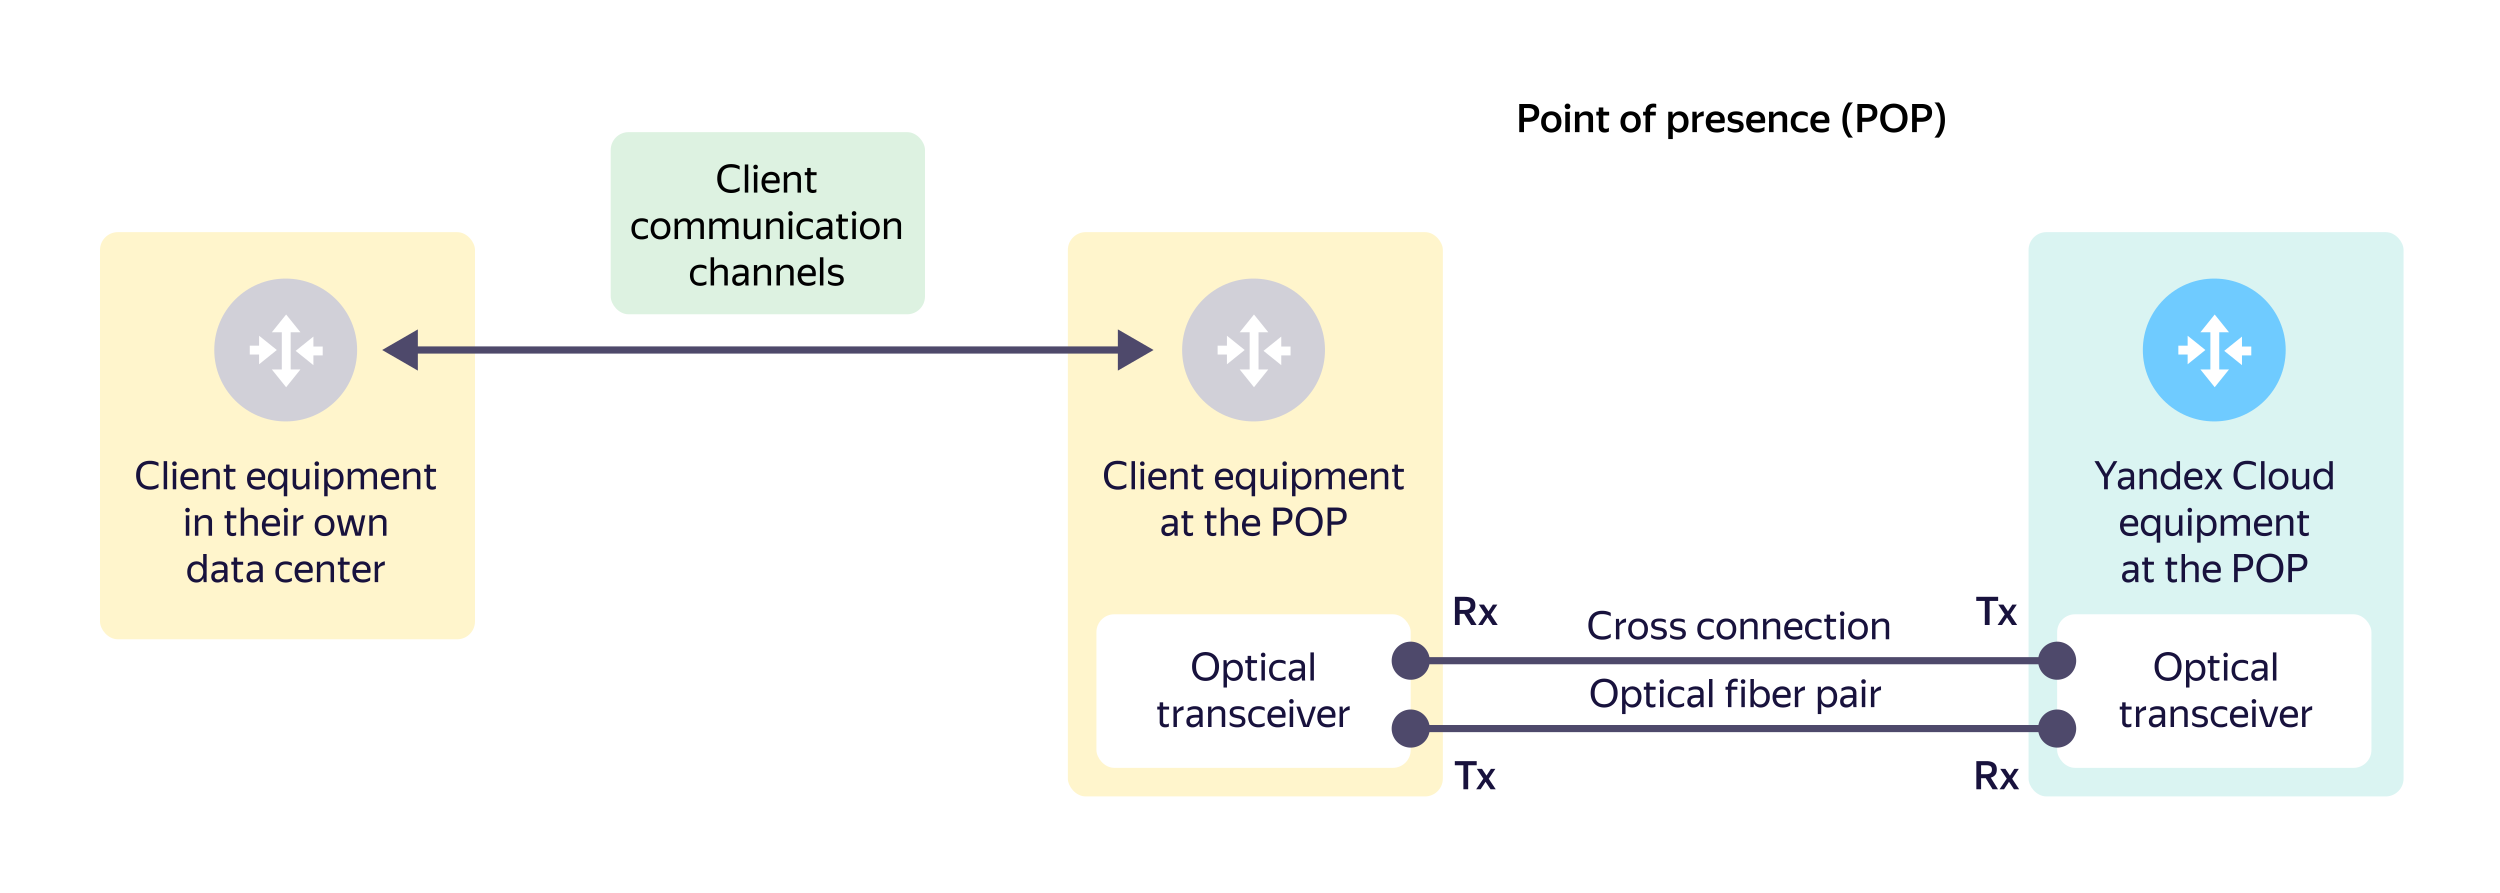 <svg xmlns="http://www.w3.org/2000/svg" width="700" height="250" fill="none"><g filter="url(#a)"><rect width="137" height="226" x="12" y="12" fill="#fff" rx="5"/></g><g filter="url(#b)"><rect width="407" height="226" x="282" y="12" fill="#fff" rx="5"/><path fill="#000" d="M425.39 29.113h2.574c.953 0 1.694.19 2.222.572.528.381.792.986.792 1.815 0 .455-.073.847-.22 1.177-.147.33-.356.601-.627.814a2.6 2.6 0 0 1-.968.473 5.083 5.083 0 0 1-1.254.143h-1.188V37h-1.331v-7.887Zm1.331 1.155v2.695h1.188c.535 0 .957-.106 1.265-.319.308-.213.462-.58.462-1.1 0-.447-.143-.77-.429-.968-.279-.205-.693-.308-1.243-.308h-1.243Zm7.629 6.842c-.403 0-.777-.066-1.122-.198a2.628 2.628 0 0 1-.902-.572 2.845 2.845 0 0 1-.594-.935 3.554 3.554 0 0 1-.209-1.265c0-.477.07-.898.209-1.265a2.72 2.72 0 0 1 .594-.924c.257-.257.557-.447.902-.572a3.114 3.114 0 0 1 1.122-.198c.403 0 .777.066 1.122.198.345.125.645.315.902.572.257.25.458.557.605.924.147.367.22.788.22 1.265 0 .477-.073.898-.22 1.265a2.745 2.745 0 0 1-.605.935c-.257.25-.557.44-.902.572a3.114 3.114 0 0 1-1.122.198Zm0-1.067c.44 0 .803-.154 1.089-.462.293-.308.44-.788.44-1.441 0-.645-.147-1.122-.44-1.43a1.406 1.406 0 0 0-1.089-.473c-.433 0-.796.158-1.089.473-.286.308-.429.785-.429 1.43 0 .653.143 1.133.429 1.441.293.308.656.462 1.089.462Zm4.566-5.478a.769.769 0 0 1-.803-.781.769.769 0 0 1 .803-.781c.227 0 .414.077.561.231a.751.751 0 0 1 .231.55.751.751 0 0 1-.231.55.742.742 0 0 1-.561.231Zm.638.726V37h-1.276v-5.709h1.276Zm4.225.946c-.374 0-.682.08-.924.242-.242.154-.44.356-.594.605V37h-1.276v-5.709h1.21l.044.935h.022c.154-.3.385-.55.693-.748.315-.198.715-.297 1.199-.297.557 0 1.012.15 1.364.451.359.3.539.759.539 1.375V37h-1.287v-3.861c0-.33-.088-.561-.264-.693-.176-.14-.418-.209-.726-.209Zm6.709 4.587a1.83 1.83 0 0 1-.495.198 2.402 2.402 0 0 1-.682.088c-.308 0-.568-.04-.781-.121a1.338 1.338 0 0 1-.792-.858 2.184 2.184 0 0 1-.088-.627v-3.179h-.682v-1.034h.682v-1.199h1.276v1.199h1.639v1.034h-1.639v3.036c0 .235.055.407.165.517.117.11.308.165.572.165.176 0 .33-.026.462-.077.132-.051.253-.121.363-.209v1.067Zm6.077.286c-.403 0-.777-.066-1.122-.198a2.628 2.628 0 0 1-.902-.572 2.845 2.845 0 0 1-.594-.935 3.554 3.554 0 0 1-.209-1.265c0-.477.07-.898.209-1.265a2.72 2.72 0 0 1 .594-.924c.257-.257.557-.447.902-.572a3.114 3.114 0 0 1 1.122-.198c.403 0 .777.066 1.122.198.345.125.645.315.902.572.257.25.458.557.605.924.147.367.22.788.22 1.265 0 .477-.073.898-.22 1.265a2.745 2.745 0 0 1-.605.935c-.257.25-.557.44-.902.572a3.114 3.114 0 0 1-1.122.198Zm0-1.067c.44 0 .803-.154 1.089-.462.293-.308.44-.788.44-1.441 0-.645-.147-1.122-.44-1.43a1.406 1.406 0 0 0-1.089-.473c-.433 0-.796.158-1.089.473-.286.308-.429.785-.429 1.43 0 .653.143 1.133.429 1.441.293.308.656.462 1.089.462Zm5.449-3.718V37h-1.265v-4.675h-.682v-1.034h.682v-.099c0-.69.198-1.225.594-1.606.396-.381.924-.572 1.584-.572.19 0 .348.007.473.022.124.015.238.04.341.077v1.078a1.301 1.301 0 0 0-.286-.077 1.889 1.889 0 0 0-.429-.044c-.308 0-.554.092-.737.275-.184.183-.275.466-.275.847v.099h1.606v1.034h-1.606Zm8.242 4.785c-.433 0-.807-.095-1.122-.286a2.275 2.275 0 0 1-.748-.792v2.915h-1.276v-7.656h1.166l.088 1.012c.19-.345.443-.616.759-.814.315-.205.7-.308 1.155-.308.337 0 .656.062.957.187.308.117.575.3.803.55.227.242.407.55.539.924.139.367.209.8.209 1.298 0 .506-.07.946-.209 1.32a2.634 2.634 0 0 1-.55.924 2.25 2.25 0 0 1-.803.55 2.698 2.698 0 0 1-.968.176Zm-.308-1.067c.454 0 .821-.154 1.1-.462.286-.315.429-.796.429-1.441 0-.638-.143-1.115-.429-1.43-.279-.315-.642-.473-1.089-.473-.228 0-.437.04-.627.121-.191.073-.36.19-.506.352-.14.161-.25.363-.33.605-.081.235-.121.51-.121.825 0 .323.04.605.121.847.08.235.19.433.33.594.139.154.304.271.495.352.198.073.407.11.627.11Zm7.097-3.52a2.814 2.814 0 0 0-1.133.198 1.55 1.55 0 0 0-.77.66V37h-1.276v-5.709h1.166l.088 1.188h.022c.184-.352.433-.645.748-.88a2.31 2.31 0 0 1 1.155-.418v1.342Zm5.699 4.059c-.081.051-.18.11-.297.176a2.914 2.914 0 0 1-.418.165 4.227 4.227 0 0 1-1.287.187c-1.049 0-1.833-.26-2.354-.781-.513-.52-.77-1.25-.77-2.189 0-.462.07-.876.209-1.243.139-.367.334-.675.583-.924.249-.257.546-.451.891-.583.345-.14.722-.209 1.133-.209.425 0 .807.07 1.144.209.345.14.627.348.847.627.22.279.37.623.451 1.034.088.41.092.891.011 1.441h-3.949c.051.52.224.913.517 1.177.293.257.752.385 1.375.385.455 0 .832-.055 1.133-.165a5.27 5.27 0 0 0 .781-.363v1.056Zm-2.31-4.389c-.374 0-.689.114-.946.341-.257.227-.425.565-.506 1.012h2.684c.015-.462-.088-.803-.308-1.023-.22-.22-.528-.33-.924-.33Zm5.465 4.917a3.66 3.66 0 0 1-.781-.077 3.751 3.751 0 0 1-.605-.165 2.884 2.884 0 0 1-.451-.209 2.938 2.938 0 0 1-.286-.198v-1.012c.073.066.172.14.297.22.132.073.282.147.451.22a3.766 3.766 0 0 0 1.331.231c.403 0 .696-.059.88-.176a.607.607 0 0 0 .286-.539.552.552 0 0 0-.11-.363.758.758 0 0 0-.297-.209 1.766 1.766 0 0 0-.44-.11c-.162-.03-.33-.062-.506-.099a7.595 7.595 0 0 1-.682-.165 2.436 2.436 0 0 1-.605-.297 1.551 1.551 0 0 1-.44-.484c-.11-.198-.165-.451-.165-.759 0-.543.201-.968.605-1.276.403-.308.979-.462 1.727-.462.425 0 .792.044 1.1.132.315.088.546.18.693.275V32.6a2.713 2.713 0 0 0-.682-.308c-.279-.088-.631-.132-1.056-.132-.418 0-.723.055-.913.165-.191.11-.286.282-.286.517 0 .132.033.238.099.319a.804.804 0 0 0 .275.176c.117.044.249.08.396.11a8.655 8.655 0 0 1 1.166.242c.242.059.458.154.649.286.198.125.359.293.484.506.124.213.187.488.187.825 0 .345-.066.634-.198.869a1.58 1.58 0 0 1-.528.55c-.22.14-.47.238-.748.297a4.1 4.1 0 0 1-.847.088Zm8.156-.528c-.08.051-.179.11-.297.176a2.868 2.868 0 0 1-.418.165 4.227 4.227 0 0 1-1.287.187c-1.048 0-1.833-.26-2.354-.781-.513-.52-.77-1.25-.77-2.189 0-.462.07-.876.209-1.243.14-.367.334-.675.583-.924.25-.257.547-.451.891-.583a3 3 0 0 1 1.133-.209c.426 0 .807.07 1.144.209.345.14.627.348.847.627.22.279.371.623.451 1.034.088.41.092.891.011 1.441h-3.949c.052.52.224.913.517 1.177.294.257.752.385 1.375.385.455 0 .833-.055 1.133-.165.308-.117.569-.238.781-.363v1.056Zm-2.31-4.389c-.374 0-.689.114-.946.341-.256.227-.425.565-.506 1.012h2.684c.015-.462-.088-.803-.308-1.023-.22-.22-.528-.33-.924-.33Zm6.378.044c-.374 0-.682.08-.924.242-.242.154-.44.356-.594.605V37h-1.276v-5.709h1.21l.044.935h.022c.154-.3.385-.55.693-.748.316-.198.715-.297 1.199-.297.558 0 1.012.15 1.364.451.36.3.539.759.539 1.375V37h-1.287v-3.861c0-.33-.088-.561-.264-.693-.176-.14-.418-.209-.726-.209Zm6.27 4.873a3.65 3.65 0 0 1-1.243-.198 2.688 2.688 0 0 1-.935-.583 2.608 2.608 0 0 1-.594-.935 3.498 3.498 0 0 1-.209-1.254c0-.462.069-.876.209-1.243a2.5 2.5 0 0 1 1.54-1.507 3.57 3.57 0 0 1 1.254-.209c.396 0 .74.044 1.034.132.3.088.539.198.715.33v1.056a2.906 2.906 0 0 0-.748-.341 3.17 3.17 0 0 0-.924-.121c-1.181 0-1.771.634-1.771 1.903 0 1.269.579 1.903 1.738 1.903.374 0 .693-.04.957-.121.271-.088.52-.198.748-.33v1.056a3.105 3.105 0 0 1-.715.33c-.286.088-.638.132-1.056.132Zm7.645-.528c-.081.051-.18.11-.297.176a2.962 2.962 0 0 1-.418.165 4.306 4.306 0 0 1-1.287.187c-1.049 0-1.834-.26-2.354-.781-.514-.52-.77-1.25-.77-2.189 0-.462.069-.876.209-1.243a2.57 2.57 0 0 1 .583-.924c.249-.257.546-.451.891-.583.344-.14.722-.209 1.133-.209.425 0 .806.07 1.144.209.344.14.627.348.847.627.22.279.37.623.451 1.034.088.41.091.891.011 1.441h-3.949c.051.52.223.913.517 1.177.293.257.751.385 1.375.385.454 0 .832-.055 1.133-.165a5.27 5.27 0 0 0 .781-.363v1.056Zm-2.31-4.389c-.374 0-.69.114-.946.341-.257.227-.426.565-.506 1.012h2.684c.014-.462-.088-.803-.308-1.023-.22-.22-.528-.33-.924-.33Zm7.827 6.336a6.54 6.54 0 0 1-1.265-2.222 8.557 8.557 0 0 1-.407-2.684c0-.477.033-.946.099-1.408.073-.462.179-.906.319-1.331.139-.425.311-.821.517-1.188.212-.374.458-.711.737-1.012h1.287c-.294.286-.55.616-.77.99a6.67 6.67 0 0 0-.539 1.188c-.14.418-.246.858-.319 1.32a9.944 9.944 0 0 0-.099 1.408c0 .96.139 1.859.418 2.695a6.416 6.416 0 0 0 1.309 2.244h-1.287Zm2.517-9.416h2.574c.953 0 1.694.19 2.222.572.528.381.792.986.792 1.815 0 .455-.074.847-.22 1.177-.147.33-.356.601-.627.814a2.6 2.6 0 0 1-.968.473 5.083 5.083 0 0 1-1.254.143h-1.188V37h-1.331v-7.887Zm1.331 1.155v2.695h1.188c.535 0 .957-.106 1.265-.319.308-.213.462-.58.462-1.1 0-.447-.143-.77-.429-.968-.279-.205-.693-.308-1.243-.308h-1.243Zm8.878 6.842a4.257 4.257 0 0 1-1.507-.264 3.408 3.408 0 0 1-1.21-.781 3.779 3.779 0 0 1-.803-1.265c-.198-.506-.297-1.089-.297-1.749 0-.66.099-1.24.297-1.738.198-.506.466-.928.803-1.265a3.285 3.285 0 0 1 1.21-.77 4.257 4.257 0 0 1 1.507-.264c.543 0 1.045.088 1.507.264a3.34 3.34 0 0 1 1.221.759c.345.337.612.759.803 1.265.198.499.297 1.078.297 1.738 0 .653-.099 1.232-.297 1.738a3.542 3.542 0 0 1-.803 1.276 3.518 3.518 0 0 1-1.221.792 4.198 4.198 0 0 1-1.507.264Zm0-1.144c.345 0 .664-.051.957-.154.301-.103.557-.268.77-.495.22-.235.392-.535.517-.902.125-.374.187-.825.187-1.353s-.062-.975-.187-1.342a2.347 2.347 0 0 0-.517-.891 1.814 1.814 0 0 0-.77-.506 2.702 2.702 0 0 0-.957-.165c-.345 0-.664.055-.957.165a1.91 1.91 0 0 0-.77.506c-.213.227-.381.524-.506.891s-.187.814-.187 1.342c0 .528.062.979.187 1.353.125.367.293.667.506.902.22.227.477.392.77.495.293.103.612.154.957.154Zm5.109-6.853h2.574c.953 0 1.694.19 2.222.572.528.381.792.986.792 1.815 0 .455-.073.847-.22 1.177-.147.33-.356.601-.627.814a2.6 2.6 0 0 1-.968.473 5.083 5.083 0 0 1-1.254.143h-1.188V37h-1.331v-7.887Zm1.331 1.155v2.695h1.188c.535 0 .957-.106 1.265-.319.308-.213.462-.58.462-1.1 0-.447-.143-.77-.429-.968-.279-.205-.693-.308-1.243-.308h-1.243Zm6.197 8.261a6.399 6.399 0 0 0 1.254-2.222 8.36 8.36 0 0 0 .418-2.684c0-.477-.037-.946-.11-1.408a7.85 7.85 0 0 0-.308-1.331 6.178 6.178 0 0 0-.528-1.188 5.046 5.046 0 0 0-.726-1.012h-1.287c.293.286.546.616.759.99.22.367.4.763.539 1.188.147.418.253.858.319 1.32.073.462.11.931.11 1.408a8.46 8.46 0 0 1-.418 2.695 6.432 6.432 0 0 1-1.309 2.244h1.287Z"/><rect width="105" height="158" x="299" y="65" fill="#FFF5CC" rx="5"/><path fill="#18123D" d="M313.001 137.11a4.42 4.42 0 0 1-1.595-.275 3.482 3.482 0 0 1-1.232-.792 3.622 3.622 0 0 1-.781-1.276 4.986 4.986 0 0 1-.275-1.705c0-.638.084-1.206.253-1.705.169-.499.418-.92.748-1.265.33-.352.733-.62 1.21-.803.484-.183 1.034-.275 1.65-.275.535 0 1.005.059 1.408.176.403.11.733.242.99.396v.99a3.645 3.645 0 0 0-1.144-.473 5.357 5.357 0 0 0-1.265-.154c-.931 0-1.621.26-2.068.781-.44.513-.66 1.291-.66 2.332 0 1.049.238 1.83.715 2.343.484.513 1.195.77 2.134.77.403 0 .796-.055 1.177-.165.389-.11.759-.297 1.111-.561v.99c-.213.169-.524.323-.935.462-.403.139-.884.209-1.441.209Zm4.795-7.997V137h-.968v-7.887h.968Zm2.073 1.342a.64.64 0 0 1-.473-.176.632.632 0 0 1-.176-.451c0-.176.058-.326.176-.451a.617.617 0 0 1 .473-.187.57.57 0 0 1 .451.187c.11.125.165.275.165.451a.659.659 0 0 1-.165.451.59.59 0 0 1-.451.176Zm.473.836V137h-.968v-5.709h.968Zm6.121 5.225a3.083 3.083 0 0 1-.726.385c-.169.059-.36.106-.572.143a3.544 3.544 0 0 1-.715.066c-.961 0-1.691-.26-2.189-.781-.499-.521-.748-1.25-.748-2.189 0-.462.066-.876.198-1.243.139-.367.33-.675.572-.924.242-.257.528-.451.858-.583.33-.139.689-.209 1.078-.209.41 0 .777.07 1.1.209.322.139.586.345.792.616.212.271.355.609.429 1.012.08.396.08.858 0 1.386h-4.026c.036.616.22 1.078.55 1.386.33.301.821.451 1.474.451.44 0 .817-.062 1.133-.187.315-.125.579-.26.792-.407v.869Zm-2.266-4.477c-.418 0-.778.128-1.078.385-.301.257-.492.645-.572 1.166h3.069c.029-.528-.092-.917-.363-1.166-.272-.257-.624-.385-1.056-.385Zm6.262 0c-.44 0-.8.103-1.078.308a2.239 2.239 0 0 0-.66.77V137h-.968v-5.709h.913l.033 1.023h.022c.154-.33.396-.601.726-.814.33-.213.748-.319 1.254-.319.564 0 1.012.15 1.342.451.337.293.506.748.506 1.364V137h-.968v-3.905c0-.396-.099-.671-.297-.825-.198-.154-.473-.231-.825-.231Zm6.415 4.84a1.784 1.784 0 0 1-.451.165 2.498 2.498 0 0 1-.583.066c-.279 0-.517-.04-.715-.121a1.374 1.374 0 0 1-.473-.319 1.335 1.335 0 0 1-.275-.462 1.893 1.893 0 0 1-.077-.539v-3.553h-.682v-.825h.682v-1.199h.968v1.199h1.661v.825h-1.661v3.432c0 .242.058.418.176.528.124.11.341.165.649.165.286 0 .546-.081.781-.242v.88Zm8.248-.363a3.083 3.083 0 0 1-.726.385c-.169.059-.36.106-.572.143a3.544 3.544 0 0 1-.715.066c-.961 0-1.691-.26-2.189-.781-.499-.521-.748-1.25-.748-2.189 0-.462.066-.876.198-1.243.139-.367.33-.675.572-.924.242-.257.528-.451.858-.583.33-.139.689-.209 1.078-.209.41 0 .777.07 1.1.209.322.139.586.345.792.616.212.271.355.609.429 1.012.08.396.08.858 0 1.386h-4.026c.036.616.22 1.078.55 1.386.33.301.821.451 1.474.451.44 0 .817-.062 1.133-.187.315-.125.579-.26.792-.407v.869Zm-2.266-4.477c-.418 0-.778.128-1.078.385-.301.257-.492.645-.572 1.166h3.069c.029-.528-.092-.917-.363-1.166-.272-.257-.624-.385-1.056-.385Zm8.572 6.908h-.968v-2.981a2.092 2.092 0 0 1-.737.836c-.308.205-.693.308-1.155.308-.345 0-.671-.059-.979-.176a2.35 2.35 0 0 1-.814-.55 2.742 2.742 0 0 1-.561-.924c-.14-.374-.209-.814-.209-1.32 0-.499.069-.931.209-1.298a2.61 2.61 0 0 1 .561-.924c.234-.249.506-.433.814-.55a2.66 2.66 0 0 1 .99-.187c.447 0 .832.099 1.155.297.33.198.586.473.77.825l.011-.099c0-.132.007-.29.022-.473.014-.191.033-.337.055-.44h.891c-.015.103-.03.249-.044.44-.008.191-.011.348-.011.473v6.743Zm-2.717-2.706c.249 0 .48-.04.693-.121.212-.088.396-.22.55-.396.161-.176.286-.396.374-.66.095-.264.143-.572.143-.924 0-.352-.048-.66-.143-.924a1.707 1.707 0 0 0-.374-.649 1.474 1.474 0 0 0-.55-.396 1.797 1.797 0 0 0-.693-.132c-.506 0-.921.18-1.243.539-.316.352-.473.873-.473 1.562 0 .697.161 1.221.484 1.573.322.352.733.528 1.232.528Zm7.959-.264a2.043 2.043 0 0 1-.715.814c-.315.213-.729.319-1.243.319-.528 0-.957-.147-1.287-.44-.322-.301-.484-.763-.484-1.386v-3.993h.979v3.993c0 .191.026.348.077.473a.82.82 0 0 0 .561.44c.132.029.275.044.429.044.426 0 .767-.095 1.023-.286.257-.191.477-.451.66-.781v-3.883h.968V137h-.858l-.088-1.023h-.022Zm3.052-5.522a.64.64 0 0 1-.473-.176.636.636 0 0 1-.176-.451c0-.176.059-.326.176-.451a.617.617 0 0 1 .473-.187c.191 0 .341.062.451.187.11.125.165.275.165.451a.659.659 0 0 1-.165.451.589.589 0 0 1-.451.176Zm.473.836V137h-.968v-5.709h.968Zm4.449 5.819c-.44 0-.821-.103-1.144-.308a2.245 2.245 0 0 1-.759-.847v2.992h-.968v-7.656h.847l.099 1.111c.191-.374.447-.671.77-.891.323-.22.722-.33 1.199-.33.33 0 .645.062.946.187.308.117.576.301.803.55.235.242.418.55.55.924.139.367.209.799.209 1.298 0 .506-.07.946-.209 1.32a2.742 2.742 0 0 1-.561.924 2.36 2.36 0 0 1-.814.55 2.705 2.705 0 0 1-.968.176Zm-.143-.869c.506 0 .913-.172 1.221-.517.315-.352.473-.88.473-1.584 0-.689-.158-1.21-.473-1.562-.308-.359-.715-.539-1.221-.539a1.88 1.88 0 0 0-.704.132c-.213.088-.4.22-.561.396a1.911 1.911 0 0 0-.374.649 2.925 2.925 0 0 0-.132.924c0 .352.044.66.132.924.095.264.22.484.374.66.161.176.348.308.561.396.22.081.455.121.704.121Zm4.836.759h-.968v-5.709h.847l.099 1.023h.022c.154-.323.385-.59.693-.803.308-.22.711-.33 1.21-.33.44 0 .799.106 1.078.319.286.205.476.517.572.935.161-.389.407-.693.737-.913.337-.227.744-.341 1.221-.341.528 0 .946.15 1.254.451.308.293.462.748.462 1.364V137h-.979v-3.883c0-.374-.092-.645-.275-.814-.184-.176-.433-.264-.748-.264-.213 0-.4.033-.561.099a1.32 1.32 0 0 0-.429.253c-.125.11-.239.238-.341.385a4.894 4.894 0 0 0-.286.462V137h-.968v-3.993c0-.367-.092-.62-.275-.759-.184-.139-.433-.209-.748-.209-.206 0-.389.026-.55.077a1.538 1.538 0 0 0-.44.22 1.706 1.706 0 0 0-.341.352 3.238 3.238 0 0 0-.286.44V137Zm13.286-.484a3.083 3.083 0 0 1-.726.385c-.169.059-.36.106-.572.143a3.544 3.544 0 0 1-.715.066c-.961 0-1.691-.26-2.189-.781-.499-.521-.748-1.25-.748-2.189 0-.462.066-.876.198-1.243.139-.367.33-.675.572-.924.242-.257.528-.451.858-.583.33-.139.689-.209 1.078-.209.41 0 .777.07 1.1.209.322.139.586.345.792.616.212.271.355.609.429 1.012.08.396.08.858 0 1.386h-4.026c.036.616.22 1.078.55 1.386.33.301.821.451 1.474.451.44 0 .817-.062 1.133-.187.315-.125.579-.26.792-.407v.869Zm-2.266-4.477c-.418 0-.778.128-1.078.385-.301.257-.492.645-.572 1.166h3.069c.029-.528-.092-.917-.363-1.166-.272-.257-.624-.385-1.056-.385Zm6.262 0c-.44 0-.8.103-1.078.308a2.239 2.239 0 0 0-.66.77V137h-.968v-5.709h.913l.033 1.023h.022c.154-.33.396-.601.726-.814.33-.213.748-.319 1.254-.319.564 0 1.012.15 1.342.451.337.293.506.748.506 1.364V137h-.968v-3.905c0-.396-.099-.671-.297-.825-.198-.154-.473-.231-.825-.231Zm6.415 4.84a1.77 1.77 0 0 1-.451.165 2.491 2.491 0 0 1-.583.066c-.279 0-.517-.04-.715-.121a1.383 1.383 0 0 1-.473-.319 1.35 1.35 0 0 1-.275-.462 1.93 1.93 0 0 1-.077-.539v-3.553h-.682v-.825h.682v-1.199h.968v1.199h1.661v.825h-1.661v3.432c0 .242.059.418.176.528.125.11.341.165.649.165.286 0 .546-.081.781-.242v.88Zm-64.226 12.032c-.066.132-.15.271-.253.418a1.897 1.897 0 0 1-.935.671c-.205.073-.447.11-.726.11-.513 0-.927-.143-1.243-.429-.315-.293-.473-.711-.473-1.254 0-.623.217-1.082.649-1.375.44-.293 1.064-.44 1.87-.44h1.067v-.473c0-.396-.102-.678-.308-.847-.205-.169-.557-.253-1.056-.253-.352 0-.685.059-1.001.176-.315.11-.597.238-.847.385v-.869c.206-.125.481-.246.825-.363a3.43 3.43 0 0 1 1.155-.187c.719 0 1.265.15 1.639.451.374.293.561.752.561 1.375v3.3c.008.081.011.165.011.253l.022.253.022.187h-.88a5.068 5.068 0 0 1-.066-.429 6.966 6.966 0 0 1-.022-.495l-.011-.165Zm-1.705.33c.301 0 .558-.062.77-.187.213-.125.385-.268.517-.429a1.88 1.88 0 0 0 .286-.484c.059-.161.088-.275.088-.341v-.418h-.968c-.579 0-1.001.084-1.265.253-.256.161-.385.407-.385.737a.87.87 0 0 0 .231.627c.154.161.396.242.726.242Zm6.945.638a1.755 1.755 0 0 1-.451.165 2.485 2.485 0 0 1-.583.066 1.89 1.89 0 0 1-.715-.121 1.393 1.393 0 0 1-.473-.319 1.367 1.367 0 0 1-.275-.462 1.93 1.93 0 0 1-.077-.539v-3.553h-.682v-.825h.682v-1.199h.968v1.199h1.661v.825h-1.661v3.432c0 .242.059.418.176.528.125.11.341.165.649.165.286 0 .547-.081.781-.242v.88Zm6.5 0a1.784 1.784 0 0 1-.451.165 2.498 2.498 0 0 1-.583.066c-.279 0-.517-.04-.715-.121a1.374 1.374 0 0 1-.473-.319 1.335 1.335 0 0 1-.275-.462 1.893 1.893 0 0 1-.077-.539v-3.553h-.682v-.825h.682v-1.199h.968v1.199h1.661v.825h-1.661v3.432c0 .242.058.418.176.528.124.11.341.165.649.165.286 0 .546-.081.781-.242v.88Zm3.994-4.84c-.44 0-.8.103-1.078.308a2.239 2.239 0 0 0-.66.77V150h-.968v-7.887h.968v2.178l-.022 1.023h.022c.154-.323.396-.59.726-.803.33-.22.748-.33 1.254-.33.564 0 1.012.15 1.342.451.337.293.506.748.506 1.364V150h-.968v-3.905c0-.396-.099-.671-.297-.825-.198-.154-.473-.231-.825-.231Zm8.164 4.477a3.083 3.083 0 0 1-.726.385c-.169.059-.36.106-.572.143a3.544 3.544 0 0 1-.715.066c-.961 0-1.691-.26-2.189-.781-.499-.521-.748-1.25-.748-2.189 0-.462.066-.876.198-1.243.139-.367.33-.675.572-.924.242-.257.528-.451.858-.583.33-.139.689-.209 1.078-.209.41 0 .777.07 1.1.209.322.139.586.345.792.616.212.271.355.609.429 1.012.08.396.08.858 0 1.386h-4.026c.036.616.22 1.078.55 1.386.33.301.821.451 1.474.451.44 0 .817-.062 1.133-.187.315-.125.579-.26.792-.407v.869Zm-2.266-4.477c-.418 0-.778.128-1.078.385-.301.257-.492.645-.572 1.166h3.069c.029-.528-.092-.917-.363-1.166-.272-.257-.624-.385-1.056-.385Zm6.105-2.926h2.519c.894 0 1.587.187 2.079.561.498.367.748.942.748 1.727 0 .447-.074.832-.22 1.155-.14.315-.338.576-.594.781a2.479 2.479 0 0 1-.924.451 4.519 4.519 0 0 1-1.177.143h-1.397V150h-1.034v-7.887Zm1.034.946v2.937h1.397c.278 0 .531-.029.759-.088.227-.059.421-.15.583-.275a1.2 1.2 0 0 0 .385-.484c.095-.205.143-.451.143-.737 0-.477-.154-.821-.462-1.034-.308-.213-.748-.319-1.32-.319h-1.485Zm8.991 7.051a4.136 4.136 0 0 1-1.485-.264 3.41 3.41 0 0 1-1.199-.792 3.745 3.745 0 0 1-.803-1.276c-.191-.506-.286-1.089-.286-1.749 0-.66.095-1.239.286-1.738.198-.506.465-.924.803-1.254.337-.337.737-.59 1.199-.759a4.136 4.136 0 0 1 1.485-.264c.535 0 1.034.088 1.496.264.462.169.861.422 1.199.759.337.337.601.759.792 1.265.19.499.286 1.078.286 1.738 0 .653-.096 1.232-.286 1.738a3.634 3.634 0 0 1-.792 1.276 3.42 3.42 0 0 1-1.199.792 4.169 4.169 0 0 1-1.496.264Zm0-.935c.381 0 .733-.055 1.056-.165.322-.117.601-.297.836-.539.242-.249.429-.572.561-.968.139-.396.209-.876.209-1.441 0-.565-.07-1.045-.209-1.441-.132-.396-.319-.715-.561-.957a2.042 2.042 0 0 0-.836-.539 3.079 3.079 0 0 0-1.056-.176 3.07 3.07 0 0 0-1.056.176 2.12 2.12 0 0 0-.847.539c-.235.242-.422.561-.561.957-.132.396-.198.876-.198 1.441 0 .565.066 1.045.198 1.441.139.396.326.719.561.968.242.242.524.422.847.539.322.11.674.165 1.056.165Zm5.153-7.062h2.519c.895 0 1.588.187 2.079.561.499.367.748.942.748 1.727 0 .447-.073.832-.22 1.155a2.03 2.03 0 0 1-.594.781 2.464 2.464 0 0 1-.924.451 4.513 4.513 0 0 1-1.177.143h-1.397V150h-1.034v-7.887Zm1.034.946v2.937h1.397c.279 0 .532-.029.759-.088.228-.059.422-.15.583-.275.169-.125.297-.286.385-.484.096-.205.143-.451.143-.737 0-.477-.154-.821-.462-1.034-.308-.213-.748-.319-1.32-.319h-1.485Z"/><path fill="#D1D0D8" d="M350.996 118c11.045 0 20-8.954 20-20s-8.955-20-20-20c-11.046 0-20 8.954-20 20s8.954 20 20 20Z"/><path fill="#fff" d="M352.39 93.03h2.727l-4-4.97-4 4.97h2.788v10.424h-2.788l4 4.97 4-4.97h-2.727V93.03Z"/><path fill="#fff" d="M361.359 97.03h-2.606v-2.788l-4.969 4 4.969 4v-2.727h2.606V97.03ZM340.935 96.788h2.606V94l4.97 4-4.97 4v-2.727h-2.606v-2.485Z"/><rect width="105" height="158" x="568" y="65" fill="#DAF4F2" rx="5"/><path fill="#18123D" d="M590.194 133.579V137h-1.056v-3.388l-2.695-4.499h1.188l2.068 3.586 2.112-3.586h1.056l-2.673 4.466Zm6.427 2.332c-.066.132-.15.271-.253.418a1.897 1.897 0 0 1-.935.671c-.205.073-.447.11-.726.11-.513 0-.927-.143-1.243-.429-.315-.293-.473-.711-.473-1.254 0-.623.217-1.082.649-1.375.44-.293 1.064-.44 1.87-.44h1.067v-.473c0-.396-.102-.678-.308-.847-.205-.169-.557-.253-1.056-.253-.352 0-.685.059-1.001.176-.315.11-.597.238-.847.385v-.869c.206-.125.481-.246.825-.363a3.43 3.43 0 0 1 1.155-.187c.719 0 1.265.15 1.639.451.374.293.561.752.561 1.375v3.3c.008.081.011.165.011.253l.022.253.022.187h-.88a5.068 5.068 0 0 1-.066-.429 6.966 6.966 0 0 1-.022-.495l-.011-.165Zm-1.705.33c.301 0 .558-.062.77-.187.213-.125.385-.268.517-.429a1.88 1.88 0 0 0 .286-.484c.059-.161.088-.275.088-.341v-.418h-.968c-.579 0-1.001.084-1.265.253-.256.161-.385.407-.385.737a.87.87 0 0 0 .231.627c.154.161.396.242.726.242Zm6.857-4.202c-.44 0-.799.103-1.078.308a2.26 2.26 0 0 0-.66.77V137h-.968v-5.709h.913l.033 1.023h.022c.154-.33.396-.601.726-.814.33-.213.748-.319 1.254-.319.565 0 1.012.15 1.342.451.338.293.506.748.506 1.364V137h-.968v-3.905c0-.396-.099-.671-.297-.825-.198-.154-.473-.231-.825-.231Zm7.714 3.839a2.291 2.291 0 0 1-.737.902c-.316.22-.715.33-1.199.33-.345 0-.671-.059-.979-.176a2.35 2.35 0 0 1-.814-.55 2.742 2.742 0 0 1-.561-.924c-.14-.374-.209-.814-.209-1.32 0-.499.069-.931.209-1.298a2.61 2.61 0 0 1 .561-.924c.234-.249.506-.433.814-.55a2.66 2.66 0 0 1 .99-.187c.432 0 .806.092 1.122.275.315.176.568.429.759.759v-3.102h.968V137h-.847l-.077-1.122Zm-1.793.363c.249 0 .48-.04.693-.121.212-.088.396-.22.55-.396.161-.176.286-.396.374-.66.095-.264.143-.572.143-.924 0-.352-.048-.66-.143-.924a1.812 1.812 0 0 0-.374-.66 1.373 1.373 0 0 0-.55-.385 1.797 1.797 0 0 0-.693-.132c-.506 0-.921.18-1.243.539-.316.352-.473.873-.473 1.562 0 .697.161 1.221.484 1.573.322.352.733.528 1.232.528Zm8.839.275c-.08.059-.179.121-.297.187a3.4 3.4 0 0 1-.429.198 3.59 3.59 0 0 1-.572.143 3.537 3.537 0 0 1-.715.066c-.96 0-1.69-.26-2.189-.781-.498-.521-.748-1.25-.748-2.189 0-.462.066-.876.198-1.243.14-.367.33-.675.572-.924.242-.257.528-.451.858-.583.33-.139.69-.209 1.078-.209.411 0 .778.07 1.1.209.323.139.587.345.792.616.213.271.356.609.429 1.012.081.396.081.858 0 1.386h-4.026c.037.616.22 1.078.55 1.386.33.301.822.451 1.474.451.44 0 .818-.062 1.133-.187.316-.125.58-.26.792-.407v.869Zm-2.266-4.477c-.418 0-.777.128-1.078.385-.3.257-.491.645-.572 1.166h3.069c.03-.528-.091-.917-.363-1.166-.271-.257-.623-.385-1.056-.385Zm5.428 2.695-1.54 2.266h-1.012l2.068-2.959-1.826-2.75h1.122l1.364 2.013 1.375-2.013h1.001l-1.892 2.728 1.991 2.981h-1.122l-1.529-2.266Zm9.577 2.376a4.42 4.42 0 0 1-1.595-.275 3.482 3.482 0 0 1-1.232-.792 3.622 3.622 0 0 1-.781-1.276 4.986 4.986 0 0 1-.275-1.705c0-.638.084-1.206.253-1.705.169-.499.418-.92.748-1.265.33-.352.733-.62 1.21-.803.484-.183 1.034-.275 1.65-.275.535 0 1.005.059 1.408.176.403.11.733.242.99.396v.99a3.645 3.645 0 0 0-1.144-.473 5.357 5.357 0 0 0-1.265-.154c-.931 0-1.621.26-2.068.781-.44.513-.66 1.291-.66 2.332 0 1.049.238 1.83.715 2.343.484.513 1.195.77 2.134.77.403 0 .796-.055 1.177-.165.389-.11.759-.297 1.111-.561v.99c-.213.169-.524.323-.935.462-.403.139-.884.209-1.441.209Zm4.795-7.997V137h-.968v-7.887h.968Zm3.921 7.997a2.96 2.96 0 0 1-1.089-.198 2.532 2.532 0 0 1-.88-.572 2.782 2.782 0 0 1-.572-.935 3.532 3.532 0 0 1-.209-1.265 3.5 3.5 0 0 1 .209-1.254c.139-.374.33-.686.572-.935.249-.249.542-.44.88-.572a2.96 2.96 0 0 1 1.089-.198c.396 0 .762.066 1.1.198.337.132.627.323.869.572.249.249.443.561.583.935.146.367.22.785.22 1.254a3.4 3.4 0 0 1-.22 1.265c-.14.367-.334.678-.583.935-.242.249-.532.44-.869.572a2.995 2.995 0 0 1-1.1.198Zm0-.869c.256 0 .491-.04.704-.121.22-.088.41-.216.572-.385.161-.176.286-.396.374-.66.088-.264.132-.576.132-.935 0-.359-.044-.671-.132-.935a1.707 1.707 0 0 0-.374-.649 1.446 1.446 0 0 0-.572-.385 1.828 1.828 0 0 0-.704-.132 1.82 1.82 0 0 0-.704.132c-.213.081-.4.209-.561.385a1.788 1.788 0 0 0-.363.649 2.966 2.966 0 0 0-.132.935c0 .359.044.671.132.935.088.264.209.484.363.66.161.169.348.297.561.385.212.081.447.121.704.121Zm7.615-.264a2.05 2.05 0 0 1-.715.814c-.316.213-.73.319-1.243.319-.528 0-.957-.147-1.287-.44-.323-.301-.484-.763-.484-1.386v-3.993h.979v3.993c0 .191.025.348.077.473a.798.798 0 0 0 .231.286.85.85 0 0 0 .33.154c.132.029.275.044.429.044.425 0 .766-.095 1.023-.286.256-.191.476-.451.66-.781v-3.883h.968V137h-.858l-.088-1.023h-.022Zm6.648-.099a2.283 2.283 0 0 1-.737.902c-.315.22-.715.33-1.199.33-.344 0-.671-.059-.979-.176a2.36 2.36 0 0 1-.814-.55 2.774 2.774 0 0 1-.561-.924c-.139-.374-.209-.814-.209-1.32 0-.499.07-.931.209-1.298a2.64 2.64 0 0 1 .561-.924 2.17 2.17 0 0 1 .814-.55c.316-.125.646-.187.99-.187.433 0 .807.092 1.122.275.316.176.569.429.759.759v-3.102h.968V137h-.847l-.077-1.122Zm-1.793.363c.25 0 .481-.04.693-.121.213-.088.396-.22.55-.396.162-.176.286-.396.374-.66.096-.264.143-.572.143-.924 0-.352-.047-.66-.143-.924a1.797 1.797 0 0 0-.374-.66 1.366 1.366 0 0 0-.55-.385 1.79 1.79 0 0 0-.693-.132c-.506 0-.92.18-1.243.539-.315.352-.473.873-.473 1.562 0 .697.162 1.221.484 1.573.323.352.734.528 1.232.528Zm-51.902 13.275c-.08.059-.179.121-.297.187a3.4 3.4 0 0 1-.429.198 3.59 3.59 0 0 1-.572.143 3.537 3.537 0 0 1-.715.066c-.96 0-1.69-.26-2.189-.781-.498-.521-.748-1.25-.748-2.189 0-.462.066-.876.198-1.243.14-.367.33-.675.572-.924.242-.257.528-.451.858-.583.33-.139.69-.209 1.078-.209.411 0 .778.07 1.1.209.323.139.587.345.792.616.213.271.356.609.429 1.012.081.396.081.858 0 1.386h-4.026c.037.616.22 1.078.55 1.386.33.301.822.451 1.474.451.44 0 .818-.062 1.133-.187.316-.125.58-.26.792-.407v.869Zm-2.266-4.477c-.418 0-.777.128-1.078.385-.3.257-.491.645-.572 1.166h3.069c.03-.528-.091-.917-.363-1.166-.271-.257-.623-.385-1.056-.385Zm8.572 6.908h-.968v-2.981a2.085 2.085 0 0 1-.737.836c-.308.205-.693.308-1.155.308-.344 0-.671-.059-.979-.176a2.36 2.36 0 0 1-.814-.55 2.774 2.774 0 0 1-.561-.924c-.139-.374-.209-.814-.209-1.32 0-.499.07-.931.209-1.298a2.64 2.64 0 0 1 .561-.924 2.17 2.17 0 0 1 .814-.55c.316-.125.646-.187.99-.187.448 0 .833.099 1.155.297.33.198.587.473.77.825l.011-.099c0-.132.008-.29.022-.473.015-.191.033-.337.055-.44h.891a8.214 8.214 0 0 0-.044.44c-.007.191-.011.348-.011.473v6.743Zm-2.717-2.706c.25 0 .481-.04.693-.121.213-.088.396-.22.55-.396.162-.176.286-.396.374-.66.096-.264.143-.572.143-.924 0-.352-.047-.66-.143-.924a1.694 1.694 0 0 0-.374-.649 1.466 1.466 0 0 0-.55-.396 1.79 1.79 0 0 0-.693-.132c-.506 0-.92.18-1.243.539-.315.352-.473.873-.473 1.562 0 .697.162 1.221.484 1.573.323.352.734.528 1.232.528Zm7.96-.264a2.043 2.043 0 0 1-.715.814c-.315.213-.73.319-1.243.319-.528 0-.957-.147-1.287-.44-.323-.301-.484-.763-.484-1.386v-3.993h.979v3.993c0 .191.026.348.077.473a.82.82 0 0 0 .561.44c.132.029.275.044.429.044.425 0 .766-.095 1.023-.286.257-.191.477-.451.66-.781v-3.883h.968V150h-.858l-.088-1.023h-.022Zm3.052-5.522a.64.64 0 0 1-.473-.176.632.632 0 0 1-.176-.451c0-.176.058-.326.176-.451a.617.617 0 0 1 .473-.187.57.57 0 0 1 .451.187c.11.125.165.275.165.451a.659.659 0 0 1-.165.451.59.59 0 0 1-.451.176Zm.473.836V150h-.968v-5.709h.968Zm4.449 5.819c-.44 0-.822-.103-1.144-.308a2.229 2.229 0 0 1-.759-.847v2.992h-.968v-7.656h.847l.099 1.111c.19-.374.447-.671.77-.891.322-.22.722-.33 1.199-.33.33 0 .645.062.946.187.308.117.575.301.803.55.234.242.418.55.55.924.139.367.209.799.209 1.298 0 .506-.07.946-.209 1.32-.14.367-.327.675-.561.924a2.36 2.36 0 0 1-.814.55 2.705 2.705 0 0 1-.968.176Zm-.143-.869c.506 0 .913-.172 1.221-.517.315-.352.473-.88.473-1.584 0-.689-.158-1.21-.473-1.562-.308-.359-.715-.539-1.221-.539-.25 0-.484.044-.704.132-.213.088-.4.22-.561.396a1.911 1.911 0 0 0-.374.649 2.925 2.925 0 0 0-.132.924c0 .352.044.66.132.924.095.264.22.484.374.66.161.176.348.308.561.396.22.081.454.121.704.121Zm4.835.759h-.968v-5.709h.847l.099 1.023h.022c.154-.323.385-.59.693-.803.308-.22.712-.33 1.21-.33.44 0 .8.106 1.078.319.286.205.477.517.572.935.162-.389.407-.693.737-.913.338-.227.745-.341 1.221-.341.528 0 .946.15 1.254.451.308.293.462.748.462 1.364V150h-.979v-3.883c0-.374-.091-.645-.275-.814-.183-.176-.432-.264-.748-.264-.212 0-.399.033-.561.099a1.34 1.34 0 0 0-.429.253c-.124.11-.238.238-.341.385a5.11 5.11 0 0 0-.286.462V150h-.968v-3.993c0-.367-.091-.62-.275-.759-.183-.139-.432-.209-.748-.209-.205 0-.388.026-.55.077a1.551 1.551 0 0 0-.44.22 1.76 1.76 0 0 0-.341.352 3.336 3.336 0 0 0-.286.44V150Zm13.286-.484c-.08.059-.179.121-.297.187a3.4 3.4 0 0 1-.429.198 3.59 3.59 0 0 1-.572.143 3.537 3.537 0 0 1-.715.066c-.96 0-1.69-.26-2.189-.781-.498-.521-.748-1.25-.748-2.189 0-.462.066-.876.198-1.243.14-.367.33-.675.572-.924.242-.257.528-.451.858-.583.33-.139.69-.209 1.078-.209.411 0 .778.07 1.1.209.323.139.587.345.792.616.213.271.356.609.429 1.012.081.396.081.858 0 1.386h-4.026c.037.616.22 1.078.55 1.386.33.301.822.451 1.474.451.44 0 .818-.062 1.133-.187.316-.125.58-.26.792-.407v.869Zm-2.266-4.477c-.418 0-.777.128-1.078.385-.3.257-.491.645-.572 1.166h3.069c.03-.528-.091-.917-.363-1.166-.271-.257-.623-.385-1.056-.385Zm6.262 0c-.44 0-.799.103-1.078.308a2.26 2.26 0 0 0-.66.77V150h-.968v-5.709h.913l.033 1.023h.022c.154-.33.396-.601.726-.814.33-.213.748-.319 1.254-.319.565 0 1.012.15 1.342.451.338.293.506.748.506 1.364V150h-.968v-3.905c0-.396-.099-.671-.297-.825-.198-.154-.473-.231-.825-.231Zm6.415 4.84a1.755 1.755 0 0 1-.451.165 2.485 2.485 0 0 1-.583.066 1.89 1.89 0 0 1-.715-.121 1.393 1.393 0 0 1-.473-.319 1.367 1.367 0 0 1-.275-.462 1.93 1.93 0 0 1-.077-.539v-3.553h-.682v-.825h.682v-1.199h.968v1.199h1.661v.825h-1.661v3.432c0 .242.059.418.176.528.125.11.341.165.649.165.286 0 .547-.081.781-.242v.88Zm-48.66 12.032c-.066.132-.15.271-.253.418a1.897 1.897 0 0 1-.935.671c-.205.073-.447.11-.726.11-.513 0-.927-.143-1.243-.429-.315-.293-.473-.711-.473-1.254 0-.623.217-1.082.649-1.375.44-.293 1.064-.44 1.87-.44h1.067v-.473c0-.396-.102-.678-.308-.847-.205-.169-.557-.253-1.056-.253-.352 0-.685.059-1.001.176-.315.11-.597.238-.847.385v-.869c.206-.125.481-.246.825-.363a3.43 3.43 0 0 1 1.155-.187c.719 0 1.265.15 1.639.451.374.293.561.752.561 1.375v3.3c.008.081.011.165.011.253l.022.253.022.187h-.88a5.068 5.068 0 0 1-.066-.429 6.966 6.966 0 0 1-.022-.495l-.011-.165Zm-1.705.33c.301 0 .558-.062.77-.187.213-.125.385-.268.517-.429a1.88 1.88 0 0 0 .286-.484c.059-.161.088-.275.088-.341v-.418h-.968c-.579 0-1.001.084-1.265.253-.256.161-.385.407-.385.737a.87.87 0 0 0 .231.627c.154.161.396.242.726.242Zm6.945.638a1.755 1.755 0 0 1-.451.165 2.485 2.485 0 0 1-.583.066 1.89 1.89 0 0 1-.715-.121 1.393 1.393 0 0 1-.473-.319 1.367 1.367 0 0 1-.275-.462 1.93 1.93 0 0 1-.077-.539v-3.553h-.682v-.825h.682v-1.199h.968v1.199h1.661v.825h-1.661v3.432c0 .242.059.418.176.528.125.11.341.165.649.165.286 0 .547-.081.781-.242v.88Zm6.5 0a1.784 1.784 0 0 1-.451.165 2.498 2.498 0 0 1-.583.066c-.279 0-.517-.04-.715-.121a1.374 1.374 0 0 1-.473-.319 1.335 1.335 0 0 1-.275-.462 1.893 1.893 0 0 1-.077-.539v-3.553h-.682v-.825h.682v-1.199h.968v1.199h1.661v.825h-1.661v3.432c0 .242.058.418.176.528.124.11.341.165.649.165.286 0 .546-.081.781-.242v.88Zm3.994-4.84c-.44 0-.8.103-1.078.308a2.239 2.239 0 0 0-.66.77V163h-.968v-7.887h.968v2.178l-.022 1.023h.022c.154-.323.396-.59.726-.803.33-.22.748-.33 1.254-.33.564 0 1.012.15 1.342.451.337.293.506.748.506 1.364V163h-.968v-3.905c0-.396-.099-.671-.297-.825-.198-.154-.473-.231-.825-.231Zm8.164 4.477a3.083 3.083 0 0 1-.726.385c-.169.059-.36.106-.572.143a3.544 3.544 0 0 1-.715.066c-.961 0-1.691-.26-2.189-.781-.499-.521-.748-1.25-.748-2.189 0-.462.066-.876.198-1.243.139-.367.33-.675.572-.924.242-.257.528-.451.858-.583.33-.139.689-.209 1.078-.209.41 0 .777.07 1.1.209.322.139.586.345.792.616.212.271.355.609.429 1.012.08.396.08.858 0 1.386h-4.026c.036.616.22 1.078.55 1.386.33.301.821.451 1.474.451.44 0 .817-.062 1.133-.187.315-.125.579-.26.792-.407v.869Zm-2.266-4.477c-.418 0-.778.128-1.078.385-.301.257-.492.645-.572 1.166h3.069c.029-.528-.092-.917-.363-1.166-.272-.257-.624-.385-1.056-.385Zm6.105-2.926h2.519c.894 0 1.587.187 2.079.561.498.367.748.942.748 1.727 0 .447-.074.832-.22 1.155-.14.315-.338.576-.594.781a2.479 2.479 0 0 1-.924.451 4.519 4.519 0 0 1-1.177.143h-1.397V163h-1.034v-7.887Zm1.034.946v2.937h1.397c.278 0 .531-.029.759-.088.227-.059.421-.15.583-.275a1.2 1.2 0 0 0 .385-.484c.095-.205.143-.451.143-.737 0-.477-.154-.821-.462-1.034-.308-.213-.748-.319-1.32-.319h-1.485Zm8.991 7.051a4.136 4.136 0 0 1-1.485-.264 3.41 3.41 0 0 1-1.199-.792 3.745 3.745 0 0 1-.803-1.276c-.191-.506-.286-1.089-.286-1.749 0-.66.095-1.239.286-1.738.198-.506.465-.924.803-1.254.337-.337.737-.59 1.199-.759a4.136 4.136 0 0 1 1.485-.264c.535 0 1.034.088 1.496.264.462.169.861.422 1.199.759.337.337.601.759.792 1.265.19.499.286 1.078.286 1.738 0 .653-.096 1.232-.286 1.738a3.634 3.634 0 0 1-.792 1.276 3.42 3.42 0 0 1-1.199.792 4.169 4.169 0 0 1-1.496.264Zm0-.935c.381 0 .733-.055 1.056-.165.322-.117.601-.297.836-.539.242-.249.429-.572.561-.968.139-.396.209-.876.209-1.441 0-.565-.07-1.045-.209-1.441-.132-.396-.319-.715-.561-.957a2.042 2.042 0 0 0-.836-.539 3.079 3.079 0 0 0-1.056-.176 3.07 3.07 0 0 0-1.056.176 2.12 2.12 0 0 0-.847.539c-.235.242-.422.561-.561.957-.132.396-.198.876-.198 1.441 0 .565.066 1.045.198 1.441.139.396.326.719.561.968.242.242.524.422.847.539.322.11.674.165 1.056.165Zm5.153-7.062h2.519c.895 0 1.588.187 2.079.561.499.367.748.942.748 1.727 0 .447-.073.832-.22 1.155a2.03 2.03 0 0 1-.594.781 2.464 2.464 0 0 1-.924.451 4.513 4.513 0 0 1-1.177.143h-1.397V163h-1.034v-7.887Zm1.034.946v2.937h1.397c.279 0 .532-.029.759-.088.228-.059.422-.15.583-.275.169-.125.297-.286.385-.484.096-.205.143-.451.143-.737 0-.477-.154-.821-.462-1.034-.308-.213-.748-.319-1.32-.319h-1.485Z"/><path fill="#6FCBFF" d="M619.996 118c11.045 0 20-8.954 20-20s-8.955-20-20-20c-11.046 0-20 8.954-20 20s8.954 20 20 20Z"/><path fill="#fff" d="M621.39 93.03h2.727l-4-4.97-4 4.97h2.788v10.424h-2.788l4 4.97 4-4.97h-2.727V93.03Z"/><path fill="#fff" d="M630.359 97.03h-2.606v-2.788l-4.969 4 4.969 4v-2.727h2.606V97.03ZM609.935 96.788h2.606V94l4.97 4-4.97 4v-2.727h-2.606v-2.485Z"/><rect width="88" height="43" x="576" y="172" fill="#fff" rx="5"/><path fill="#18123D" d="M607.059 190.663a4.136 4.136 0 0 1-1.485-.264 3.41 3.41 0 0 1-1.199-.792 3.745 3.745 0 0 1-.803-1.276c-.191-.506-.286-1.089-.286-1.749 0-.66.095-1.239.286-1.738.198-.506.465-.924.803-1.254.337-.337.737-.59 1.199-.759a4.136 4.136 0 0 1 1.485-.264c.535 0 1.034.088 1.496.264.462.169.861.422 1.199.759.337.337.601.759.792 1.265.19.499.286 1.078.286 1.738 0 .653-.096 1.232-.286 1.738a3.634 3.634 0 0 1-.792 1.276 3.42 3.42 0 0 1-1.199.792 4.169 4.169 0 0 1-1.496.264Zm0-.935c.381 0 .733-.055 1.056-.165.322-.117.601-.297.836-.539.242-.249.429-.572.561-.968.139-.396.209-.876.209-1.441 0-.565-.07-1.045-.209-1.441-.132-.396-.319-.715-.561-.957a2.042 2.042 0 0 0-.836-.539 3.079 3.079 0 0 0-1.056-.176 3.07 3.07 0 0 0-1.056.176 2.12 2.12 0 0 0-.847.539c-.235.242-.422.561-.561.957-.132.396-.198.876-.198 1.441 0 .565.066 1.045.198 1.441.139.396.326.719.561.968.242.242.524.422.847.539.322.11.674.165 1.056.165Zm7.893.935c-.44 0-.822-.103-1.144-.308a2.229 2.229 0 0 1-.759-.847v2.992h-.968v-7.656h.847l.099 1.111c.19-.374.447-.671.77-.891.322-.22.722-.33 1.199-.33.33 0 .645.062.946.187.308.117.575.301.803.55.234.242.418.55.55.924.139.367.209.799.209 1.298 0 .506-.07.946-.209 1.32-.14.367-.327.675-.561.924a2.36 2.36 0 0 1-.814.55 2.705 2.705 0 0 1-.968.176Zm-.143-.869c.506 0 .913-.172 1.221-.517.315-.352.473-.88.473-1.584 0-.689-.158-1.21-.473-1.562-.308-.359-.715-.539-1.221-.539-.25 0-.484.044-.704.132-.213.088-.4.22-.561.396a1.911 1.911 0 0 0-.374.649 2.925 2.925 0 0 0-.132.924c0 .352.044.66.132.924.095.264.22.484.374.66.161.176.348.308.561.396.22.081.454.121.704.121Zm6.608.638a1.784 1.784 0 0 1-.451.165 2.498 2.498 0 0 1-.583.066c-.279 0-.517-.04-.715-.121a1.374 1.374 0 0 1-.473-.319 1.335 1.335 0 0 1-.275-.462 1.893 1.893 0 0 1-.077-.539v-3.553h-.682v-.825h.682v-1.199h.968v1.199h1.661v.825h-1.661v3.432c0 .242.058.418.176.528.124.11.341.165.649.165.286 0 .546-.081.781-.242v.88Zm1.783-6.424a.64.64 0 0 1-.473-.176.632.632 0 0 1-.176-.451c0-.176.058-.326.176-.451a.617.617 0 0 1 .473-.187.57.57 0 0 1 .451.187c.11.125.165.275.165.451a.659.659 0 0 1-.165.451.59.59 0 0 1-.451.176Zm.473.836v5.709h-.968v-5.709h.968Zm4.041 5.819c-.44 0-.839-.066-1.199-.198a2.63 2.63 0 0 1-.902-.583 2.576 2.576 0 0 1-.572-.935 3.692 3.692 0 0 1-.198-1.254c0-.462.066-.876.198-1.243.14-.367.334-.675.583-.924.25-.257.554-.451.913-.583.36-.139.767-.209 1.221-.209.352 0 .675.04.968.121.294.073.536.183.726.33v.869a2.543 2.543 0 0 0-.792-.341 3.254 3.254 0 0 0-.891-.121c-.667 0-1.158.172-1.474.517-.308.345-.462.873-.462 1.584 0 .711.151 1.239.451 1.584.301.345.778.517 1.43.517.345 0 .66-.04.946-.121a3.86 3.86 0 0 0 .792-.33v.869a3.371 3.371 0 0 1-1.738.451Zm6.262-1.199c-.066.132-.15.271-.253.418a1.897 1.897 0 0 1-.935.671c-.205.073-.447.11-.726.11-.513 0-.927-.143-1.243-.429-.315-.293-.473-.711-.473-1.254 0-.623.217-1.082.649-1.375.44-.293 1.064-.44 1.87-.44h1.067v-.473c0-.396-.102-.678-.308-.847-.205-.169-.557-.253-1.056-.253-.352 0-.685.059-1.001.176-.315.11-.597.238-.847.385v-.869c.206-.125.481-.246.825-.363a3.43 3.43 0 0 1 1.155-.187c.719 0 1.265.15 1.639.451.374.293.561.752.561 1.375v3.3c.008.081.011.165.011.253l.022.253.022.187h-.88a5.068 5.068 0 0 1-.066-.429 6.966 6.966 0 0 1-.022-.495l-.011-.165Zm-1.705.33c.301 0 .558-.062.77-.187.213-.125.385-.268.517-.429a1.88 1.88 0 0 0 .286-.484c.059-.161.088-.275.088-.341v-.418h-.968c-.579 0-1.001.084-1.265.253-.256.161-.385.407-.385.737a.87.87 0 0 0 .231.627c.154.161.396.242.726.242Zm5.119-7.128v7.887h-.968v-7.887h.968Zm-40.605 20.766a1.784 1.784 0 0 1-.451.165 2.498 2.498 0 0 1-.583.066c-.279 0-.517-.04-.715-.121a1.374 1.374 0 0 1-.473-.319 1.335 1.335 0 0 1-.275-.462 1.893 1.893 0 0 1-.077-.539v-3.553h-.682v-.825h.682v-1.199h.968v1.199h1.661v.825h-1.661v3.432c0 .242.058.418.176.528.124.11.341.165.649.165.286 0 .546-.081.781-.242v.88Zm4.115-4.62a2.974 2.974 0 0 0-1.122.319c-.33.169-.576.433-.737.792v3.63h-.968v-5.709h.847l.099 1.243h.022c.161-.337.392-.631.693-.88.308-.257.696-.414 1.166-.473v1.078Zm4.416 3.652c-.066.132-.15.271-.253.418a1.923 1.923 0 0 1-.935.671c-.205.073-.447.11-.726.11-.513 0-.928-.143-1.243-.429-.315-.293-.473-.711-.473-1.254 0-.623.216-1.082.649-1.375.44-.293 1.063-.44 1.87-.44h1.067v-.473c0-.396-.103-.678-.308-.847-.205-.169-.557-.253-1.056-.253-.352 0-.686.059-1.001.176-.315.11-.598.238-.847.385v-.869c.205-.125.48-.246.825-.363a3.43 3.43 0 0 1 1.155-.187c.719 0 1.265.15 1.639.451.374.293.561.752.561 1.375v3.3c.007.081.011.165.011.253l.022.253c.007.073.015.136.022.187h-.88a5.068 5.068 0 0 1-.066-.429 6.417 6.417 0 0 1-.022-.495l-.011-.165Zm-1.705.33c.301 0 .557-.062.77-.187.213-.125.385-.268.517-.429a1.91 1.91 0 0 0 .286-.484c.059-.161.088-.275.088-.341v-.418h-.968c-.579 0-1.001.084-1.265.253-.257.161-.385.407-.385.737a.87.87 0 0 0 .231.627c.154.161.396.242.726.242Zm6.857-4.202c-.44 0-.799.103-1.078.308a2.26 2.26 0 0 0-.66.77v3.883h-.968v-5.709h.913l.033 1.023h.022c.154-.33.396-.601.726-.814.33-.213.748-.319 1.254-.319.565 0 1.012.15 1.342.451.337.293.506.748.506 1.364v4.004h-.968v-3.905c0-.396-.099-.671-.297-.825-.198-.154-.473-.231-.825-.231Zm5.447 5.071c-.3 0-.568-.026-.803-.077a3.78 3.78 0 0 1-.605-.165 3.384 3.384 0 0 1-.429-.22 2.942 2.942 0 0 1-.275-.209v-.869c.074.073.173.154.297.242.125.081.275.158.451.231.176.073.374.136.594.187.228.044.481.066.759.066.411 0 .737-.066.979-.198s.363-.356.363-.671a.638.638 0 0 0-.121-.407.732.732 0 0 0-.308-.242 1.911 1.911 0 0 0-.462-.154 21.914 21.914 0 0 0-.539-.11c-.242-.051-.48-.106-.715-.165a2.53 2.53 0 0 1-.638-.275 1.511 1.511 0 0 1-.462-.473c-.117-.198-.176-.455-.176-.77 0-.513.198-.917.594-1.21.404-.293.965-.44 1.683-.44.404 0 .759.04 1.067.121.316.081.558.169.726.264v.869a2.58 2.58 0 0 0-.715-.308c-.278-.088-.627-.132-1.045-.132-.432 0-.766.059-1.001.176-.227.117-.341.33-.341.638 0 .154.033.279.099.374a.789.789 0 0 0 .264.22c.118.051.25.092.396.121.147.029.301.062.462.099.25.051.506.106.77.165.264.059.499.15.704.275.213.125.385.293.517.506.14.205.209.484.209.836 0 .33-.066.605-.198.825-.132.22-.308.396-.528.528a2.229 2.229 0 0 1-.737.264 3.92 3.92 0 0 1-.836.088Zm5.956 0c-.44 0-.84-.066-1.199-.198a2.62 2.62 0 0 1-.902-.583 2.562 2.562 0 0 1-.572-.935 3.692 3.692 0 0 1-.198-1.254c0-.462.066-.876.198-1.243.139-.367.333-.675.583-.924a2.4 2.4 0 0 1 .913-.583 3.361 3.361 0 0 1 1.221-.209c.352 0 .674.04.968.121.293.073.535.183.726.33v.869a2.564 2.564 0 0 0-.792-.341 3.254 3.254 0 0 0-.891-.121c-.668 0-1.159.172-1.474.517-.308.345-.462.873-.462 1.584 0 .711.15 1.239.451 1.584.3.345.777.517 1.43.517.344 0 .66-.04.946-.121.293-.088.557-.198.792-.33v.869a3.371 3.371 0 0 1-1.738.451Zm7.461-.594a3.083 3.083 0 0 1-.726.385c-.169.059-.36.106-.572.143a3.544 3.544 0 0 1-.715.066c-.961 0-1.691-.26-2.189-.781-.499-.521-.748-1.25-.748-2.189 0-.462.066-.876.198-1.243.139-.367.33-.675.572-.924.242-.257.528-.451.858-.583.33-.139.689-.209 1.078-.209.41 0 .777.07 1.1.209.322.139.586.345.792.616.212.271.355.609.429 1.012.08.396.08.858 0 1.386h-4.026c.036.616.22 1.078.55 1.386.33.301.821.451 1.474.451.44 0 .817-.062 1.133-.187.315-.125.579-.26.792-.407v.869Zm-2.266-4.477c-.418 0-.778.128-1.078.385-.301.257-.492.645-.572 1.166h3.069c.029-.528-.092-.917-.363-1.166-.272-.257-.624-.385-1.056-.385Zm4.051-1.584a.64.64 0 0 1-.473-.176.632.632 0 0 1-.176-.451c0-.176.058-.326.176-.451a.617.617 0 0 1 .473-.187.57.57 0 0 1 .451.187c.11.125.165.275.165.451a.659.659 0 0 1-.165.451.59.59 0 0 1-.451.176Zm.473.836v5.709h-.968v-5.709h.968Zm4.415 5.709h-1.562l-1.958-5.709h1.045l1.738 5.192 1.727-5.192h.968l-1.958 5.709Zm7.291-.484c-.08.059-.179.121-.297.187a3.4 3.4 0 0 1-.429.198 3.59 3.59 0 0 1-.572.143 3.537 3.537 0 0 1-.715.066c-.96 0-1.69-.26-2.189-.781-.498-.521-.748-1.25-.748-2.189 0-.462.066-.876.198-1.243.14-.367.33-.675.572-.924.242-.257.528-.451.858-.583.33-.139.69-.209 1.078-.209.411 0 .778.07 1.1.209.323.139.587.345.792.616.213.271.356.609.429 1.012.081.396.081.858 0 1.386h-4.026c.037.616.22 1.078.55 1.386.33.301.822.451 1.474.451.44 0 .818-.062 1.133-.187.316-.125.58-.26.792-.407v.869Zm-2.266-4.477c-.418 0-.777.128-1.078.385-.3.257-.491.645-.572 1.166h3.069c.03-.528-.091-.917-.363-1.166-.271-.257-.623-.385-1.056-.385Zm6.383.22c-.41.037-.784.143-1.122.319-.33.169-.575.433-.737.792v3.63h-.968v-5.709h.847l.099 1.243h.022c.162-.337.393-.631.693-.88.308-.257.697-.414 1.166-.473v1.078Z"/><rect width="88" height="43" x="307" y="172" fill="#fff" rx="5"/><path fill="#18123D" d="M337.559 190.663a4.136 4.136 0 0 1-1.485-.264 3.41 3.41 0 0 1-1.199-.792 3.745 3.745 0 0 1-.803-1.276c-.191-.506-.286-1.089-.286-1.749 0-.66.095-1.239.286-1.738.198-.506.465-.924.803-1.254.337-.337.737-.59 1.199-.759a4.136 4.136 0 0 1 1.485-.264c.535 0 1.034.088 1.496.264.462.169.861.422 1.199.759.337.337.601.759.792 1.265.19.499.286 1.078.286 1.738 0 .653-.096 1.232-.286 1.738a3.634 3.634 0 0 1-.792 1.276 3.42 3.42 0 0 1-1.199.792 4.169 4.169 0 0 1-1.496.264Zm0-.935c.381 0 .733-.055 1.056-.165.322-.117.601-.297.836-.539.242-.249.429-.572.561-.968.139-.396.209-.876.209-1.441 0-.565-.07-1.045-.209-1.441-.132-.396-.319-.715-.561-.957a2.042 2.042 0 0 0-.836-.539 3.079 3.079 0 0 0-1.056-.176 3.07 3.07 0 0 0-1.056.176 2.12 2.12 0 0 0-.847.539c-.235.242-.422.561-.561.957-.132.396-.198.876-.198 1.441 0 .565.066 1.045.198 1.441.139.396.326.719.561.968.242.242.524.422.847.539.322.11.674.165 1.056.165Zm7.893.935c-.44 0-.822-.103-1.144-.308a2.229 2.229 0 0 1-.759-.847v2.992h-.968v-7.656h.847l.099 1.111c.19-.374.447-.671.77-.891.322-.22.722-.33 1.199-.33.33 0 .645.062.946.187.308.117.575.301.803.55.234.242.418.55.55.924.139.367.209.799.209 1.298 0 .506-.07.946-.209 1.32-.14.367-.327.675-.561.924a2.36 2.36 0 0 1-.814.55 2.705 2.705 0 0 1-.968.176Zm-.143-.869c.506 0 .913-.172 1.221-.517.315-.352.473-.88.473-1.584 0-.689-.158-1.21-.473-1.562-.308-.359-.715-.539-1.221-.539-.25 0-.484.044-.704.132-.213.088-.4.22-.561.396a1.911 1.911 0 0 0-.374.649 2.925 2.925 0 0 0-.132.924c0 .352.044.66.132.924.095.264.22.484.374.66.161.176.348.308.561.396.22.081.454.121.704.121Zm6.608.638a1.784 1.784 0 0 1-.451.165 2.498 2.498 0 0 1-.583.066c-.279 0-.517-.04-.715-.121a1.374 1.374 0 0 1-.473-.319 1.335 1.335 0 0 1-.275-.462 1.893 1.893 0 0 1-.077-.539v-3.553h-.682v-.825h.682v-1.199h.968v1.199h1.661v.825h-1.661v3.432c0 .242.058.418.176.528.124.11.341.165.649.165.286 0 .546-.081.781-.242v.88Zm1.783-6.424a.64.64 0 0 1-.473-.176.632.632 0 0 1-.176-.451c0-.176.058-.326.176-.451a.617.617 0 0 1 .473-.187.57.57 0 0 1 .451.187c.11.125.165.275.165.451a.659.659 0 0 1-.165.451.59.59 0 0 1-.451.176Zm.473.836v5.709h-.968v-5.709h.968Zm4.041 5.819c-.44 0-.839-.066-1.199-.198a2.63 2.63 0 0 1-.902-.583 2.576 2.576 0 0 1-.572-.935 3.692 3.692 0 0 1-.198-1.254c0-.462.066-.876.198-1.243.14-.367.334-.675.583-.924.25-.257.554-.451.913-.583.36-.139.767-.209 1.221-.209.352 0 .675.04.968.121.294.073.536.183.726.33v.869a2.543 2.543 0 0 0-.792-.341 3.254 3.254 0 0 0-.891-.121c-.667 0-1.158.172-1.474.517-.308.345-.462.873-.462 1.584 0 .711.151 1.239.451 1.584.301.345.778.517 1.43.517.345 0 .66-.04.946-.121a3.86 3.86 0 0 0 .792-.33v.869a3.371 3.371 0 0 1-1.738.451Zm6.262-1.199c-.066.132-.15.271-.253.418a1.897 1.897 0 0 1-.935.671c-.205.073-.447.11-.726.11-.513 0-.927-.143-1.243-.429-.315-.293-.473-.711-.473-1.254 0-.623.217-1.082.649-1.375.44-.293 1.064-.44 1.87-.44h1.067v-.473c0-.396-.102-.678-.308-.847-.205-.169-.557-.253-1.056-.253-.352 0-.685.059-1.001.176-.315.11-.597.238-.847.385v-.869c.206-.125.481-.246.825-.363a3.43 3.43 0 0 1 1.155-.187c.719 0 1.265.15 1.639.451.374.293.561.752.561 1.375v3.3c.008.081.011.165.011.253l.022.253.022.187h-.88a5.068 5.068 0 0 1-.066-.429 6.966 6.966 0 0 1-.022-.495l-.011-.165Zm-1.705.33c.301 0 .558-.062.77-.187.213-.125.385-.268.517-.429a1.88 1.88 0 0 0 .286-.484c.059-.161.088-.275.088-.341v-.418h-.968c-.579 0-1.001.084-1.265.253-.256.161-.385.407-.385.737a.87.87 0 0 0 .231.627c.154.161.396.242.726.242Zm5.119-7.128v7.887h-.968v-7.887h.968Zm-40.605 20.766a1.784 1.784 0 0 1-.451.165 2.498 2.498 0 0 1-.583.066c-.279 0-.517-.04-.715-.121a1.374 1.374 0 0 1-.473-.319 1.335 1.335 0 0 1-.275-.462 1.893 1.893 0 0 1-.077-.539v-3.553h-.682v-.825h.682v-1.199h.968v1.199h1.661v.825h-1.661v3.432c0 .242.058.418.176.528.124.11.341.165.649.165.286 0 .546-.081.781-.242v.88Zm4.115-4.62a2.974 2.974 0 0 0-1.122.319c-.33.169-.576.433-.737.792v3.63h-.968v-5.709h.847l.099 1.243h.022c.161-.337.392-.631.693-.88.308-.257.696-.414 1.166-.473v1.078Zm4.416 3.652c-.066.132-.15.271-.253.418a1.923 1.923 0 0 1-.935.671c-.205.073-.447.11-.726.11-.513 0-.928-.143-1.243-.429-.315-.293-.473-.711-.473-1.254 0-.623.216-1.082.649-1.375.44-.293 1.063-.44 1.87-.44h1.067v-.473c0-.396-.103-.678-.308-.847-.205-.169-.557-.253-1.056-.253-.352 0-.686.059-1.001.176-.315.11-.598.238-.847.385v-.869c.205-.125.48-.246.825-.363a3.43 3.43 0 0 1 1.155-.187c.719 0 1.265.15 1.639.451.374.293.561.752.561 1.375v3.3c.007.081.011.165.011.253l.022.253c.007.073.015.136.022.187h-.88a5.068 5.068 0 0 1-.066-.429 6.417 6.417 0 0 1-.022-.495l-.011-.165Zm-1.705.33c.301 0 .557-.062.77-.187.213-.125.385-.268.517-.429a1.91 1.91 0 0 0 .286-.484c.059-.161.088-.275.088-.341v-.418h-.968c-.579 0-1.001.084-1.265.253-.257.161-.385.407-.385.737a.87.87 0 0 0 .231.627c.154.161.396.242.726.242Zm6.857-4.202c-.44 0-.799.103-1.078.308a2.26 2.26 0 0 0-.66.77v3.883h-.968v-5.709h.913l.033 1.023h.022c.154-.33.396-.601.726-.814.33-.213.748-.319 1.254-.319.565 0 1.012.15 1.342.451.338.293.506.748.506 1.364v4.004h-.968v-3.905c0-.396-.099-.671-.297-.825-.198-.154-.473-.231-.825-.231Zm5.447 5.071c-.3 0-.568-.026-.803-.077a3.78 3.78 0 0 1-.605-.165 3.384 3.384 0 0 1-.429-.22 2.942 2.942 0 0 1-.275-.209v-.869c.074.073.173.154.297.242.125.081.275.158.451.231.176.073.374.136.594.187.228.044.481.066.759.066.411 0 .737-.066.979-.198s.363-.356.363-.671a.638.638 0 0 0-.121-.407.732.732 0 0 0-.308-.242 1.911 1.911 0 0 0-.462-.154 21.914 21.914 0 0 0-.539-.11c-.242-.051-.48-.106-.715-.165a2.53 2.53 0 0 1-.638-.275 1.511 1.511 0 0 1-.462-.473c-.117-.198-.176-.455-.176-.77 0-.513.198-.917.594-1.21.404-.293.965-.44 1.683-.44.404 0 .759.04 1.067.121.316.081.558.169.726.264v.869a2.58 2.58 0 0 0-.715-.308c-.278-.088-.627-.132-1.045-.132-.432 0-.766.059-1.001.176-.227.117-.341.33-.341.638 0 .154.033.279.099.374a.789.789 0 0 0 .264.22c.118.051.25.092.396.121.147.029.301.062.462.099.25.051.506.106.77.165.264.059.499.15.704.275.213.125.385.293.517.506.14.205.209.484.209.836 0 .33-.066.605-.198.825-.132.22-.308.396-.528.528a2.229 2.229 0 0 1-.737.264 3.92 3.92 0 0 1-.836.088Zm5.956 0c-.44 0-.84-.066-1.199-.198a2.62 2.62 0 0 1-.902-.583 2.562 2.562 0 0 1-.572-.935 3.692 3.692 0 0 1-.198-1.254c0-.462.066-.876.198-1.243.139-.367.333-.675.583-.924a2.4 2.4 0 0 1 .913-.583 3.361 3.361 0 0 1 1.221-.209c.352 0 .674.04.968.121.293.073.535.183.726.33v.869a2.564 2.564 0 0 0-.792-.341 3.254 3.254 0 0 0-.891-.121c-.668 0-1.159.172-1.474.517-.308.345-.462.873-.462 1.584 0 .711.15 1.239.451 1.584.3.345.777.517 1.43.517.344 0 .66-.04.946-.121.293-.088.557-.198.792-.33v.869a3.371 3.371 0 0 1-1.738.451Zm7.461-.594a3.083 3.083 0 0 1-.726.385c-.169.059-.36.106-.572.143a3.544 3.544 0 0 1-.715.066c-.961 0-1.691-.26-2.189-.781-.499-.521-.748-1.25-.748-2.189 0-.462.066-.876.198-1.243.139-.367.33-.675.572-.924.242-.257.528-.451.858-.583.33-.139.689-.209 1.078-.209.41 0 .777.07 1.1.209.322.139.586.345.792.616.212.271.355.609.429 1.012.08.396.08.858 0 1.386h-4.026c.036.616.22 1.078.55 1.386.33.301.821.451 1.474.451.44 0 .817-.062 1.133-.187.315-.125.579-.26.792-.407v.869Zm-2.266-4.477c-.418 0-.778.128-1.078.385-.301.257-.492.645-.572 1.166h3.069c.029-.528-.092-.917-.363-1.166-.272-.257-.624-.385-1.056-.385Zm4.051-1.584a.64.64 0 0 1-.473-.176.632.632 0 0 1-.176-.451c0-.176.058-.326.176-.451a.617.617 0 0 1 .473-.187.57.57 0 0 1 .451.187c.11.125.165.275.165.451a.659.659 0 0 1-.165.451.59.59 0 0 1-.451.176Zm.473.836v5.709h-.968v-5.709h.968Zm4.415 5.709h-1.562l-1.958-5.709h1.045l1.738 5.192 1.727-5.192h.968l-1.958 5.709Zm7.291-.484c-.08.059-.179.121-.297.187a3.4 3.4 0 0 1-.429.198 3.59 3.59 0 0 1-.572.143 3.537 3.537 0 0 1-.715.066c-.96 0-1.69-.26-2.189-.781-.498-.521-.748-1.25-.748-2.189 0-.462.066-.876.198-1.243.14-.367.33-.675.572-.924.242-.257.528-.451.858-.583.33-.139.69-.209 1.078-.209.411 0 .778.07 1.1.209.323.139.587.345.792.616.213.271.356.609.429 1.012.081.396.081.858 0 1.386h-4.026c.037.616.22 1.078.55 1.386.33.301.822.451 1.474.451.44 0 .818-.062 1.133-.187.316-.125.58-.26.792-.407v.869Zm-2.266-4.477c-.418 0-.777.128-1.078.385-.3.257-.491.645-.572 1.166h3.069c.03-.528-.091-.917-.363-1.166-.271-.257-.623-.385-1.056-.385Zm6.383.22c-.41.037-.784.143-1.122.319-.33.169-.575.433-.737.792v3.63h-.968v-5.709h.847l.099 1.243h.022c.162-.337.393-.631.693-.88.308-.257.697-.414 1.166-.473v1.078Z"/><path fill="#4E496B" d="M389.667 185a5.332 5.332 0 0 0 5.333 5.333 5.332 5.332 0 0 0 5.333-5.333 5.332 5.332 0 0 0-5.333-5.333 5.332 5.332 0 0 0-5.333 5.333Zm181 0a5.332 5.332 0 0 0 5.333 5.333 5.332 5.332 0 0 0 5.333-5.333 5.332 5.332 0 0 0-5.333-5.333 5.332 5.332 0 0 0-5.333 5.333ZM395 186h181v-2H395v2ZM389.667 204a5.332 5.332 0 0 0 5.333 5.333 5.332 5.332 0 0 0 5.333-5.333 5.332 5.332 0 0 0-5.333-5.333 5.332 5.332 0 0 0-5.333 5.333Zm181 0a5.332 5.332 0 0 0 5.333 5.333 5.332 5.332 0 0 0 5.333-5.333 5.332 5.332 0 0 0-5.333-5.333 5.332 5.332 0 0 0-5.333 5.333ZM395 205h181v-2H395v2Z"/><path fill="#18123D" d="M448.634 179.11a4.42 4.42 0 0 1-1.595-.275 3.482 3.482 0 0 1-1.232-.792 3.622 3.622 0 0 1-.781-1.276 4.986 4.986 0 0 1-.275-1.705c0-.638.084-1.206.253-1.705.169-.499.418-.92.748-1.265.33-.352.733-.62 1.21-.803.484-.183 1.034-.275 1.65-.275.535 0 1.005.059 1.408.176.403.11.733.242.99.396v.99a3.645 3.645 0 0 0-1.144-.473 5.357 5.357 0 0 0-1.265-.154c-.931 0-1.621.26-2.068.781-.44.513-.66 1.291-.66 2.332 0 1.049.238 1.83.715 2.343.484.513 1.195.77 2.134.77.403 0 .796-.055 1.177-.165.389-.11.759-.297 1.111-.561v.99c-.213.169-.524.323-.935.462-.403.139-.884.209-1.441.209Zm6.654-4.851a2.974 2.974 0 0 0-1.122.319c-.33.169-.576.433-.737.792V179h-.968v-5.709h.847l.099 1.243h.022c.161-.337.392-.631.693-.88.308-.257.697-.414 1.166-.473v1.078Zm3.362 4.851a2.96 2.96 0 0 1-1.089-.198 2.532 2.532 0 0 1-.88-.572 2.782 2.782 0 0 1-.572-.935 3.532 3.532 0 0 1-.209-1.265 3.5 3.5 0 0 1 .209-1.254c.139-.374.33-.686.572-.935.249-.249.542-.44.88-.572a2.96 2.96 0 0 1 1.089-.198c.396 0 .762.066 1.1.198.337.132.627.323.869.572.249.249.443.561.583.935.146.367.22.785.22 1.254a3.4 3.4 0 0 1-.22 1.265c-.14.367-.334.678-.583.935-.242.249-.532.44-.869.572a2.995 2.995 0 0 1-1.1.198Zm0-.869c.256 0 .491-.04.704-.121.22-.088.41-.216.572-.385.161-.176.286-.396.374-.66.088-.264.132-.576.132-.935 0-.359-.044-.671-.132-.935a1.707 1.707 0 0 0-.374-.649 1.446 1.446 0 0 0-.572-.385 1.828 1.828 0 0 0-.704-.132 1.82 1.82 0 0 0-.704.132c-.213.081-.4.209-.561.385a1.788 1.788 0 0 0-.363.649 2.966 2.966 0 0 0-.132.935c0 .359.044.671.132.935.088.264.209.484.363.66.161.169.348.297.561.385.212.081.447.121.704.121Zm5.778.869c-.301 0-.569-.026-.803-.077a3.751 3.751 0 0 1-.605-.165 3.253 3.253 0 0 1-.429-.22 2.814 2.814 0 0 1-.275-.209v-.869c.073.073.172.154.297.242.124.081.275.158.451.231.176.073.374.136.594.187.227.044.48.066.759.066.41 0 .737-.066.979-.198s.363-.356.363-.671a.644.644 0 0 0-.121-.407.738.738 0 0 0-.308-.242 1.911 1.911 0 0 0-.462-.154 24.004 24.004 0 0 0-.539-.11 18.709 18.709 0 0 1-.715-.165 2.5 2.5 0 0 1-.638-.275 1.49 1.49 0 0 1-.462-.473c-.118-.198-.176-.455-.176-.77 0-.513.198-.917.594-1.21.403-.293.964-.44 1.683-.44.403 0 .759.04 1.067.121.315.081.557.169.726.264v.869a2.593 2.593 0 0 0-.715-.308c-.279-.088-.627-.132-1.045-.132-.433 0-.767.059-1.001.176-.228.117-.341.33-.341.638 0 .154.033.279.099.374a.789.789 0 0 0 .264.22c.117.051.249.092.396.121.146.029.3.062.462.099.249.051.506.106.77.165.264.059.498.15.704.275.212.125.385.293.517.506.139.205.209.484.209.836 0 .33-.066.605-.198.825-.132.22-.308.396-.528.528a2.245 2.245 0 0 1-.737.264c-.272.059-.55.088-.836.088Zm5.317 0a3.8 3.8 0 0 1-.803-.077 3.78 3.78 0 0 1-.605-.165 3.253 3.253 0 0 1-.429-.22 2.942 2.942 0 0 1-.275-.209v-.869c.073.073.172.154.297.242.125.081.275.158.451.231.176.073.374.136.594.187.227.044.48.066.759.066.411 0 .737-.066.979-.198s.363-.356.363-.671a.638.638 0 0 0-.121-.407.732.732 0 0 0-.308-.242 1.911 1.911 0 0 0-.462-.154 22.911 22.911 0 0 0-.539-.11c-.242-.051-.48-.106-.715-.165a2.515 2.515 0 0 1-.638-.275 1.49 1.49 0 0 1-.462-.473c-.117-.198-.176-.455-.176-.77 0-.513.198-.917.594-1.21.403-.293.964-.44 1.683-.44.403 0 .759.04 1.067.121.315.081.557.169.726.264v.869a2.593 2.593 0 0 0-.715-.308c-.279-.088-.627-.132-1.045-.132-.433 0-.766.059-1.001.176-.227.117-.341.33-.341.638 0 .154.033.279.099.374a.789.789 0 0 0 .264.22c.117.051.249.092.396.121.147.029.301.062.462.099.249.051.506.106.77.165.264.059.499.15.704.275.213.125.385.293.517.506.139.205.209.484.209.836 0 .33-.066.605-.198.825-.132.22-.308.396-.528.528a2.237 2.237 0 0 1-.737.264 3.92 3.92 0 0 1-.836.088Zm8.372 0c-.44 0-.839-.066-1.199-.198a2.63 2.63 0 0 1-.902-.583 2.576 2.576 0 0 1-.572-.935 3.692 3.692 0 0 1-.198-1.254c0-.462.066-.876.198-1.243.14-.367.334-.675.583-.924.25-.257.554-.451.913-.583.36-.139.767-.209 1.221-.209.352 0 .675.04.968.121.294.073.536.183.726.33v.869a2.543 2.543 0 0 0-.792-.341 3.254 3.254 0 0 0-.891-.121c-.667 0-1.158.172-1.474.517-.308.345-.462.873-.462 1.584 0 .711.151 1.239.451 1.584.301.345.778.517 1.43.517.345 0 .66-.04.946-.121a3.86 3.86 0 0 0 .792-.33v.869a3.371 3.371 0 0 1-1.738.451Zm5.261 0a2.96 2.96 0 0 1-1.089-.198 2.541 2.541 0 0 1-.88-.572 2.782 2.782 0 0 1-.572-.935 3.554 3.554 0 0 1-.209-1.265c0-.469.07-.887.209-1.254.139-.374.33-.686.572-.935.249-.249.543-.44.88-.572a2.96 2.96 0 0 1 1.089-.198c.396 0 .763.066 1.1.198.337.132.627.323.869.572.249.249.444.561.583.935.147.367.22.785.22 1.254 0 .477-.073.898-.22 1.265a2.697 2.697 0 0 1-.583.935c-.242.249-.532.44-.869.572a2.991 2.991 0 0 1-1.1.198Zm0-.869c.257 0 .491-.04.704-.121.22-.088.411-.216.572-.385.161-.176.286-.396.374-.66.088-.264.132-.576.132-.935 0-.359-.044-.671-.132-.935a1.707 1.707 0 0 0-.374-.649 1.439 1.439 0 0 0-.572-.385 1.824 1.824 0 0 0-.704-.132c-.257 0-.491.044-.704.132-.213.081-.4.209-.561.385a1.788 1.788 0 0 0-.363.649 2.966 2.966 0 0 0-.132.935c0 .359.044.671.132.935.088.264.209.484.363.66.161.169.348.297.561.385.213.081.447.121.704.121Zm6.658-4.202c-.44 0-.799.103-1.078.308a2.26 2.26 0 0 0-.66.77V179h-.968v-5.709h.913l.033 1.023h.022c.154-.33.396-.601.726-.814.33-.213.748-.319 1.254-.319.565 0 1.012.15 1.342.451.337.293.506.748.506 1.364V179h-.968v-3.905c0-.396-.099-.671-.297-.825-.198-.154-.473-.231-.825-.231Zm6.327 0c-.44 0-.799.103-1.078.308a2.26 2.26 0 0 0-.66.77V179h-.968v-5.709h.913l.033 1.023h.022c.154-.33.396-.601.726-.814.33-.213.748-.319 1.254-.319.565 0 1.012.15 1.342.451.338.293.506.748.506 1.364V179h-.968v-3.905c0-.396-.099-.671-.297-.825-.198-.154-.473-.231-.825-.231Zm8.164 4.477c-.08.059-.179.121-.297.187a3.4 3.4 0 0 1-.429.198 3.59 3.59 0 0 1-.572.143 3.537 3.537 0 0 1-.715.066c-.96 0-1.69-.26-2.189-.781-.498-.521-.748-1.25-.748-2.189 0-.462.066-.876.198-1.243.14-.367.33-.675.572-.924.242-.257.528-.451.858-.583.33-.139.69-.209 1.078-.209.411 0 .778.07 1.1.209.323.139.587.345.792.616.213.271.356.609.429 1.012.081.396.081.858 0 1.386h-4.026c.037.616.22 1.078.55 1.386.33.301.822.451 1.474.451.44 0 .818-.062 1.133-.187.316-.125.58-.26.792-.407v.869Zm-2.266-4.477c-.418 0-.777.128-1.078.385-.3.257-.491.645-.572 1.166h3.069c.03-.528-.091-.917-.363-1.166-.271-.257-.623-.385-1.056-.385Zm6.02 5.071c-.44 0-.839-.066-1.199-.198a2.63 2.63 0 0 1-.902-.583 2.576 2.576 0 0 1-.572-.935 3.692 3.692 0 0 1-.198-1.254c0-.462.066-.876.198-1.243.14-.367.334-.675.583-.924.25-.257.554-.451.913-.583.36-.139.767-.209 1.221-.209.352 0 .675.04.968.121.294.073.536.183.726.33v.869a2.543 2.543 0 0 0-.792-.341 3.254 3.254 0 0 0-.891-.121c-.667 0-1.158.172-1.474.517-.308.345-.462.873-.462 1.584 0 .711.151 1.239.451 1.584.301.345.778.517 1.43.517.345 0 .66-.04.946-.121a3.86 3.86 0 0 0 .792-.33v.869a3.371 3.371 0 0 1-1.738.451Zm5.766-.231a1.77 1.77 0 0 1-.451.165 2.491 2.491 0 0 1-.583.066c-.279 0-.517-.04-.715-.121a1.383 1.383 0 0 1-.473-.319 1.35 1.35 0 0 1-.275-.462 1.93 1.93 0 0 1-.077-.539v-3.553h-.682v-.825h.682v-1.199h.968v1.199h1.661v.825h-1.661v3.432c0 .242.059.418.176.528.125.11.341.165.649.165.286 0 .546-.081.781-.242v.88Zm1.783-6.424a.64.64 0 0 1-.473-.176.636.636 0 0 1-.176-.451c0-.176.059-.326.176-.451a.617.617 0 0 1 .473-.187c.191 0 .341.062.451.187.11.125.165.275.165.451a.659.659 0 0 1-.165.451.589.589 0 0 1-.451.176Zm.473.836V179h-.968v-5.709h.968Zm3.921 5.819a2.96 2.96 0 0 1-1.089-.198 2.541 2.541 0 0 1-.88-.572 2.782 2.782 0 0 1-.572-.935 3.554 3.554 0 0 1-.209-1.265c0-.469.07-.887.209-1.254.139-.374.33-.686.572-.935.249-.249.543-.44.88-.572a2.96 2.96 0 0 1 1.089-.198c.396 0 .763.066 1.1.198.337.132.627.323.869.572.249.249.444.561.583.935.147.367.22.785.22 1.254 0 .477-.073.898-.22 1.265a2.697 2.697 0 0 1-.583.935c-.242.249-.532.44-.869.572a2.991 2.991 0 0 1-1.1.198Zm0-.869c.257 0 .491-.04.704-.121.22-.088.411-.216.572-.385.161-.176.286-.396.374-.66.088-.264.132-.576.132-.935 0-.359-.044-.671-.132-.935a1.707 1.707 0 0 0-.374-.649 1.439 1.439 0 0 0-.572-.385 1.824 1.824 0 0 0-.704-.132c-.257 0-.491.044-.704.132-.213.081-.4.209-.561.385a1.788 1.788 0 0 0-.363.649 2.966 2.966 0 0 0-.132.935c0 .359.044.671.132.935.088.264.209.484.363.66.161.169.348.297.561.385.213.081.447.121.704.121Zm6.658-4.202c-.44 0-.8.103-1.078.308a2.239 2.239 0 0 0-.66.77V179h-.968v-5.709h.913l.033 1.023h.022c.154-.33.396-.601.726-.814.33-.213.748-.319 1.254-.319.564 0 1.012.15 1.342.451.337.293.506.748.506 1.364V179h-.968v-3.905c0-.396-.099-.671-.297-.825-.198-.154-.473-.231-.825-.231ZM407.375 167.113h2.717c.997 0 1.749.187 2.255.561.506.374.759.972.759 1.793 0 .66-.154 1.17-.462 1.529-.301.352-.712.598-1.232.737l2.035 3.267h-1.529l-1.925-3.113h-1.287V175h-1.331v-7.887Zm1.331 1.155v2.508h1.342c.264 0 .498-.022.704-.066.212-.044.392-.117.539-.22a.957.957 0 0 0 .33-.407 1.46 1.46 0 0 0 .121-.627c0-.44-.143-.748-.429-.924-.279-.176-.686-.264-1.221-.264h-1.386Zm7.812 4.631L415.132 175h-1.254l2.013-2.97-1.815-2.739h1.452l1.254 1.881 1.221-1.881h1.254l-1.848 2.761 1.958 2.948h-1.452l-1.397-2.101ZM411.09 214.268V221h-1.342v-6.732h-2.398v-1.155h6.127v1.155h-2.387Zm4.869 4.631L414.573 221h-1.254l2.013-2.97-1.815-2.739h1.452l1.254 1.881 1.221-1.881h1.254l-1.848 2.761 1.958 2.948h-1.452l-1.397-2.101ZM553.375 213.113h2.717c.997 0 1.749.187 2.255.561.506.374.759.972.759 1.793 0 .66-.154 1.17-.462 1.529-.301.352-.712.598-1.232.737l2.035 3.267h-1.529l-1.925-3.113h-1.287V221h-1.331v-7.887Zm1.331 1.155v2.508h1.342c.264 0 .498-.022.704-.066.212-.044.392-.117.539-.22a.957.957 0 0 0 .33-.407 1.46 1.46 0 0 0 .121-.627c0-.44-.143-.748-.429-.924-.279-.176-.686-.264-1.221-.264h-1.386Zm7.812 4.631L561.132 221h-1.254l2.013-2.97-1.815-2.739h1.452l1.254 1.881 1.221-1.881h1.254l-1.848 2.761 1.958 2.948h-1.452l-1.397-2.101ZM557.09 168.268V175h-1.342v-6.732h-2.398v-1.155h6.127v1.155h-2.387Zm4.869 4.631L560.573 175h-1.254l2.013-2.97-1.815-2.739h1.452l1.254 1.881 1.221-1.881h1.254l-1.848 2.761 1.958 2.948h-1.452l-1.397-2.101ZM449.162 198.11a4.136 4.136 0 0 1-1.485-.264 3.42 3.42 0 0 1-1.199-.792 3.76 3.76 0 0 1-.803-1.276c-.19-.506-.286-1.089-.286-1.749 0-.66.096-1.239.286-1.738.198-.506.466-.924.803-1.254.338-.337.737-.59 1.199-.759a4.136 4.136 0 0 1 1.485-.264c.536 0 1.034.088 1.496.264.462.169.862.422 1.199.759.338.337.602.759.792 1.265.191.499.286 1.078.286 1.738 0 .653-.095 1.232-.286 1.738-.19.506-.454.931-.792 1.276a3.41 3.41 0 0 1-1.199.792c-.462.176-.96.264-1.496.264Zm0-.935c.382 0 .734-.055 1.056-.165a2.18 2.18 0 0 0 .836-.539c.242-.249.429-.572.561-.968.14-.396.209-.876.209-1.441 0-.565-.069-1.045-.209-1.441-.132-.396-.319-.715-.561-.957a2.03 2.03 0 0 0-.836-.539 3.07 3.07 0 0 0-1.056-.176c-.381 0-.733.059-1.056.176-.322.11-.605.29-.847.539-.234.242-.421.561-.561.957-.132.396-.198.876-.198 1.441 0 .565.066 1.045.198 1.441.14.396.327.719.561.968.242.242.525.422.847.539.323.11.675.165 1.056.165Zm7.893.935c-.44 0-.821-.103-1.144-.308a2.245 2.245 0 0 1-.759-.847v2.992h-.968v-7.656h.847l.099 1.111c.191-.374.447-.671.77-.891.323-.22.722-.33 1.199-.33.33 0 .645.062.946.187.308.117.576.301.803.55.235.242.418.55.55.924.139.367.209.799.209 1.298 0 .506-.07.946-.209 1.32a2.742 2.742 0 0 1-.561.924 2.36 2.36 0 0 1-.814.55 2.705 2.705 0 0 1-.968.176Zm-.143-.869c.506 0 .913-.172 1.221-.517.315-.352.473-.88.473-1.584 0-.689-.158-1.21-.473-1.562-.308-.359-.715-.539-1.221-.539a1.88 1.88 0 0 0-.704.132c-.213.088-.4.22-.561.396a1.911 1.911 0 0 0-.374.649 2.925 2.925 0 0 0-.132.924c0 .352.044.66.132.924.095.264.22.484.374.66.161.176.348.308.561.396.22.081.455.121.704.121Zm6.608.638a1.77 1.77 0 0 1-.451.165 2.491 2.491 0 0 1-.583.066c-.279 0-.517-.04-.715-.121a1.383 1.383 0 0 1-.473-.319 1.35 1.35 0 0 1-.275-.462 1.93 1.93 0 0 1-.077-.539v-3.553h-.682v-.825h.682v-1.199h.968v1.199h1.661v.825h-1.661v3.432c0 .242.059.418.176.528.125.11.341.165.649.165.286 0 .546-.081.781-.242v.88Zm1.783-6.424a.64.64 0 0 1-.473-.176.636.636 0 0 1-.176-.451c0-.176.059-.326.176-.451a.617.617 0 0 1 .473-.187c.191 0 .341.062.451.187.11.125.165.275.165.451a.659.659 0 0 1-.165.451.589.589 0 0 1-.451.176Zm.473.836V198h-.968v-5.709h.968Zm4.042 5.819c-.44 0-.84-.066-1.199-.198a2.62 2.62 0 0 1-.902-.583 2.576 2.576 0 0 1-.572-.935 3.692 3.692 0 0 1-.198-1.254c0-.462.066-.876.198-1.243.139-.367.334-.675.583-.924.249-.257.554-.451.913-.583a3.361 3.361 0 0 1 1.221-.209c.352 0 .675.04.968.121.293.073.535.183.726.33v.869a2.564 2.564 0 0 0-.792-.341 3.254 3.254 0 0 0-.891-.121c-.667 0-1.159.172-1.474.517-.308.345-.462.873-.462 1.584 0 .711.15 1.239.451 1.584.301.345.777.517 1.43.517.345 0 .66-.04.946-.121.293-.088.557-.198.792-.33v.869a3.371 3.371 0 0 1-1.738.451Zm6.262-1.199c-.066.132-.15.271-.253.418a1.923 1.923 0 0 1-.935.671c-.205.073-.447.11-.726.11-.513 0-.928-.143-1.243-.429-.315-.293-.473-.711-.473-1.254 0-.623.216-1.082.649-1.375.44-.293 1.063-.44 1.87-.44h1.067v-.473c0-.396-.103-.678-.308-.847-.205-.169-.557-.253-1.056-.253-.352 0-.686.059-1.001.176-.315.11-.598.238-.847.385v-.869c.205-.125.48-.246.825-.363a3.43 3.43 0 0 1 1.155-.187c.719 0 1.265.15 1.639.451.374.293.561.752.561 1.375v3.3c.007.081.011.165.011.253l.022.253c.007.073.015.136.022.187h-.88a5.068 5.068 0 0 1-.066-.429 6.417 6.417 0 0 1-.022-.495l-.011-.165Zm-1.705.33c.301 0 .557-.062.77-.187.213-.125.385-.268.517-.429a1.91 1.91 0 0 0 .286-.484c.059-.161.088-.275.088-.341v-.418h-.968c-.579 0-1.001.084-1.265.253-.257.161-.385.407-.385.737a.87.87 0 0 0 .231.627c.154.161.396.242.726.242Zm5.119-7.128V198h-.968v-7.887h.968Zm5.304 3.003V198h-.968v-4.884h-.693v-.825h.693v-.143c0-.675.179-1.199.539-1.573.359-.374.85-.561 1.474-.561.271 0 .513.033.726.099v.88a1.318 1.318 0 0 0-.286-.077 2.283 2.283 0 0 0-.396-.033c-.338 0-.605.103-.803.308-.191.205-.286.524-.286.957v.143h1.65v.825h-1.65Zm3.279-1.661a.64.64 0 0 1-.473-.176.632.632 0 0 1-.176-.451c0-.176.058-.326.176-.451a.617.617 0 0 1 .473-.187.57.57 0 0 1 .451.187c.11.125.165.275.165.451a.659.659 0 0 1-.165.451.59.59 0 0 1-.451.176Zm.473.836V198h-.968v-5.709h.968Zm7 2.849c0 .506-.069.946-.209 1.32a2.742 2.742 0 0 1-.561.924 2.35 2.35 0 0 1-.814.55 2.7 2.7 0 0 1-.968.176c-.44 0-.825-.103-1.155-.308a2.265 2.265 0 0 1-.77-.88L491.04 198h-.913v-7.887h.968l-.022 3.289a2.35 2.35 0 0 1 .77-.891c.323-.22.723-.33 1.199-.33.33 0 .646.062.946.187.308.117.576.301.803.55.235.242.418.55.55.924.14.367.209.799.209 1.298Zm-2.695 2.101c.506 0 .913-.172 1.221-.517.316-.352.473-.88.473-1.584 0-.689-.157-1.21-.473-1.562-.308-.359-.715-.539-1.221-.539a1.88 1.88 0 0 0-.704.132 1.58 1.58 0 0 0-.561.396 1.928 1.928 0 0 0-.374.649 2.925 2.925 0 0 0-.132.924c0 .352.044.66.132.924.096.264.22.484.374.66.162.176.349.308.561.396.22.081.455.121.704.121Zm8.411.275a3.083 3.083 0 0 1-.726.385 3.617 3.617 0 0 1-.572.143 3.544 3.544 0 0 1-.715.066c-.961 0-1.69-.26-2.189-.781-.499-.521-.748-1.25-.748-2.189 0-.462.066-.876.198-1.243.139-.367.33-.675.572-.924.242-.257.528-.451.858-.583.33-.139.689-.209 1.078-.209.411 0 .777.07 1.1.209.323.139.587.345.792.616.213.271.356.609.429 1.012.081.396.081.858 0 1.386h-4.026c.037.616.22 1.078.55 1.386.33.301.821.451 1.474.451.44 0 .818-.062 1.133-.187.315-.125.579-.26.792-.407v.869ZM499 193.039c-.418 0-.777.128-1.078.385-.301.257-.491.645-.572 1.166h3.069c.029-.528-.092-.917-.363-1.166-.271-.257-.623-.385-1.056-.385Zm6.383.22a2.974 2.974 0 0 0-1.122.319c-.33.169-.576.433-.737.792V198h-.968v-5.709h.847l.099 1.243h.022c.161-.337.392-.631.693-.88.308-.257.697-.414 1.166-.473v1.078Zm6.468 4.851c-.44 0-.821-.103-1.144-.308a2.245 2.245 0 0 1-.759-.847v2.992h-.968v-7.656h.847l.099 1.111c.191-.374.447-.671.77-.891.323-.22.722-.33 1.199-.33.33 0 .645.062.946.187.308.117.576.301.803.55.235.242.418.55.55.924.139.367.209.799.209 1.298 0 .506-.07.946-.209 1.32a2.742 2.742 0 0 1-.561.924 2.36 2.36 0 0 1-.814.55 2.705 2.705 0 0 1-.968.176Zm-.143-.869c.506 0 .913-.172 1.221-.517.315-.352.473-.88.473-1.584 0-.689-.158-1.21-.473-1.562-.308-.359-.715-.539-1.221-.539a1.88 1.88 0 0 0-.704.132c-.213.088-.4.22-.561.396a1.911 1.911 0 0 0-.374.649 2.925 2.925 0 0 0-.132.924c0 .352.044.66.132.924.095.264.22.484.374.66.161.176.348.308.561.396.22.081.455.121.704.121Zm7.158-.33c-.066.132-.15.271-.253.418a1.923 1.923 0 0 1-.935.671c-.205.073-.447.11-.726.11-.513 0-.928-.143-1.243-.429-.315-.293-.473-.711-.473-1.254 0-.623.216-1.082.649-1.375.44-.293 1.063-.44 1.87-.44h1.067v-.473c0-.396-.103-.678-.308-.847-.205-.169-.557-.253-1.056-.253-.352 0-.686.059-1.001.176-.315.11-.598.238-.847.385v-.869c.205-.125.48-.246.825-.363a3.43 3.43 0 0 1 1.155-.187c.719 0 1.265.15 1.639.451.374.293.561.752.561 1.375v3.3c.007.081.011.165.011.253l.022.253c.007.073.015.136.022.187h-.88a5.068 5.068 0 0 1-.066-.429 6.417 6.417 0 0 1-.022-.495l-.011-.165Zm-1.705.33c.301 0 .557-.062.77-.187.213-.125.385-.268.517-.429a1.91 1.91 0 0 0 .286-.484c.059-.161.088-.275.088-.341v-.418h-.968c-.579 0-1.001.084-1.265.253-.257.161-.385.407-.385.737a.87.87 0 0 0 .231.627c.154.161.396.242.726.242Zm4.646-5.786a.64.64 0 0 1-.473-.176.636.636 0 0 1-.176-.451c0-.176.059-.326.176-.451a.617.617 0 0 1 .473-.187c.191 0 .341.062.451.187.11.125.165.275.165.451a.659.659 0 0 1-.165.451.589.589 0 0 1-.451.176Zm.473.836V198h-.968v-5.709h.968Zm4.405.968a2.974 2.974 0 0 0-1.122.319c-.33.169-.576.433-.737.792V198h-.968v-5.709h.847l.099 1.243h.022c.161-.337.392-.631.693-.88.308-.257.697-.414 1.166-.473v1.078Z"/></g><rect width="105" height="114" x="28" y="65" fill="#FFF5CC" rx="5"/><path fill="#18123D" d="M42 137.11a4.42 4.42 0 0 1-1.594-.275 3.483 3.483 0 0 1-1.232-.792 3.624 3.624 0 0 1-.781-1.276 4.98 4.98 0 0 1-.275-1.705c0-.638.084-1.206.253-1.705.168-.499.418-.92.748-1.265a3.21 3.21 0 0 1 1.21-.803c.484-.183 1.034-.275 1.65-.275.535 0 1.005.059 1.408.176.403.11.733.242.99.396v.99a3.648 3.648 0 0 0-1.144-.473 5.359 5.359 0 0 0-1.265-.154c-.932 0-1.62.26-2.068.781-.44.513-.66 1.291-.66 2.332 0 1.049.238 1.83.715 2.343.484.513 1.195.77 2.134.77.403 0 .796-.055 1.177-.165a3.38 3.38 0 0 0 1.11-.561v.99c-.212.169-.523.323-.934.462-.404.139-.884.209-1.441.209Zm4.796-7.997V137h-.968v-7.887h.968Zm2.073 1.342a.64.64 0 0 1-.473-.176.635.635 0 0 1-.176-.451.617.617 0 0 1 .649-.638.57.57 0 0 1 .45.187c.11.125.166.275.166.451a.659.659 0 0 1-.165.451.59.59 0 0 1-.451.176Zm.473.836V137h-.968v-5.709h.968Zm6.12 5.225c-.08.059-.18.121-.297.187a3.44 3.44 0 0 1-.428.198c-.17.059-.36.106-.573.143a3.541 3.541 0 0 1-.715.066c-.96 0-1.69-.26-2.188-.781-.5-.521-.748-1.25-.748-2.189 0-.462.066-.876.198-1.243.139-.367.33-.675.572-.924.242-.257.527-.451.858-.583a2.75 2.75 0 0 1 1.078-.209c.41 0 .777.07 1.1.209.322.139.586.345.791.616.213.271.356.609.43 1.012.08.396.08.858 0 1.386h-4.026c.036.616.22 1.078.55 1.386.33.301.82.451 1.474.451.44 0 .817-.062 1.133-.187.315-.125.579-.26.791-.407v.869Zm-2.266-4.477c-.417 0-.777.128-1.078.385-.3.257-.49.645-.572 1.166h3.07c.029-.528-.092-.917-.364-1.166-.27-.257-.623-.385-1.056-.385Zm6.263 0c-.44 0-.8.103-1.079.308a2.254 2.254 0 0 0-.66.77V137h-.968v-5.709h.913l.034 1.023h.022c.154-.33.396-.601.726-.814.33-.213.747-.319 1.253-.319.565 0 1.012.15 1.342.451.338.293.506.748.506 1.364V137h-.968v-3.905c0-.396-.099-.671-.297-.825-.197-.154-.473-.231-.825-.231Zm6.415 4.84a1.77 1.77 0 0 1-.451.165 2.492 2.492 0 0 1-.583.066c-.279 0-.517-.04-.715-.121a1.382 1.382 0 0 1-.473-.319 1.349 1.349 0 0 1-.275-.462 1.915 1.915 0 0 1-.077-.539v-3.553h-.682v-.825h.682v-1.199h.968v1.199h1.66v.825h-1.66v3.432c0 .242.058.418.176.528.124.11.34.165.649.165.286 0 .546-.081.78-.242v.88Zm8.248-.363a3.01 3.01 0 0 1-.297.187 3.44 3.44 0 0 1-.43.198c-.168.059-.359.106-.571.143a3.542 3.542 0 0 1-.715.066c-.961 0-1.69-.26-2.19-.781-.498-.521-.747-1.25-.747-2.189 0-.462.066-.876.198-1.243.139-.367.33-.675.572-.924.242-.257.528-.451.858-.583.33-.139.689-.209 1.078-.209.41 0 .777.07 1.1.209.322.139.586.345.792.616.212.271.355.609.429 1.012.08.396.08.858 0 1.386h-4.026c.036.616.22 1.078.55 1.386.33.301.821.451 1.474.451.44 0 .817-.062 1.133-.187.315-.125.579-.26.792-.407v.869Zm-2.266-4.477c-.418 0-.778.128-1.078.385-.301.257-.492.645-.572 1.166h3.069c.029-.528-.092-.917-.363-1.166-.272-.257-.624-.385-1.056-.385Zm8.572 6.908h-.968v-2.981a2.09 2.09 0 0 1-.737.836c-.308.205-.693.308-1.155.308-.345 0-.671-.059-.98-.176a2.357 2.357 0 0 1-.813-.55 2.751 2.751 0 0 1-.561-.924c-.14-.374-.21-.814-.21-1.32 0-.499.07-.931.21-1.298.139-.374.326-.682.56-.924.235-.249.507-.433.815-.55.315-.125.645-.187.99-.187.447 0 .832.099 1.155.297.33.198.586.473.77.825l.01-.099a6.03 6.03 0 0 1 .078-.913h.89c-.014.103-.029.249-.043.44-.008.191-.011.348-.011.473v6.743Zm-2.717-2.706c.249 0 .48-.04.693-.121.212-.088.396-.22.55-.396.161-.176.286-.396.374-.66.095-.264.143-.572.143-.924 0-.352-.048-.66-.143-.924a1.703 1.703 0 0 0-.374-.649 1.468 1.468 0 0 0-.55-.396 1.795 1.795 0 0 0-.693-.132c-.506 0-.92.18-1.243.539-.316.352-.473.873-.473 1.562 0 .697.161 1.221.484 1.573.322.352.733.528 1.232.528Zm7.96-.264a2.045 2.045 0 0 1-.716.814c-.315.213-.73.319-1.243.319-.528 0-.957-.147-1.287-.44-.322-.301-.484-.763-.484-1.386v-3.993h.98v3.993c0 .191.025.348.076.473a.813.813 0 0 0 .561.44c.132.029.275.044.43.044.425 0 .766-.095 1.022-.286.257-.191.477-.451.66-.781v-3.883h.968V137h-.858l-.088-1.023h-.022Zm3.051-5.522a.64.64 0 0 1-.473-.176.635.635 0 0 1-.176-.451.617.617 0 0 1 .649-.638.57.57 0 0 1 .451.187c.11.125.165.275.165.451a.659.659 0 0 1-.165.451.59.59 0 0 1-.45.176Zm.473.836V137h-.968v-5.709h.968Zm4.449 5.819c-.44 0-.821-.103-1.144-.308a2.24 2.24 0 0 1-.759-.847v2.992h-.968v-7.656h.847l.099 1.111c.19-.374.447-.671.77-.891.323-.22.722-.33 1.199-.33.33 0 .645.062.946.187.308.117.576.301.803.55a2.5 2.5 0 0 1 .55.924c.14.367.209.799.209 1.298 0 .506-.07.946-.209 1.32-.14.367-.326.675-.561.924a2.356 2.356 0 0 1-.814.55c-.308.117-.63.176-.968.176Zm-.143-.869c.506 0 .913-.172 1.221-.517.315-.352.473-.88.473-1.584 0-.689-.158-1.21-.473-1.562-.308-.359-.715-.539-1.221-.539-.25 0-.484.044-.704.132-.213.088-.4.22-.561.396a1.918 1.918 0 0 0-.374.649 2.925 2.925 0 0 0-.132.924c0 .352.044.66.132.924.095.264.22.484.374.66.161.176.348.308.561.396.22.081.455.121.704.121Zm4.836.759h-.968v-5.709h.847l.099 1.023h.022c.154-.323.385-.59.693-.803.308-.22.711-.33 1.21-.33.44 0 .799.106 1.078.319.286.205.476.517.572.935.161-.389.407-.693.737-.913.337-.227.744-.341 1.221-.341.528 0 .946.15 1.254.451.308.293.462.748.462 1.364V137h-.979v-3.883c0-.374-.092-.645-.275-.814-.184-.176-.433-.264-.748-.264-.213 0-.4.033-.561.099a1.32 1.32 0 0 0-.429.253c-.125.11-.239.238-.341.385a4.894 4.894 0 0 0-.286.462V137h-.968v-3.993c0-.367-.092-.62-.275-.759-.184-.139-.433-.209-.748-.209-.206 0-.389.026-.55.077a1.547 1.547 0 0 0-.44.22 1.735 1.735 0 0 0-.341.352 3.277 3.277 0 0 0-.286.44V137Zm13.286-.484a3.083 3.083 0 0 1-.726.385c-.169.059-.36.106-.572.143a3.544 3.544 0 0 1-.715.066c-.961 0-1.691-.26-2.189-.781-.499-.521-.748-1.25-.748-2.189 0-.462.066-.876.198-1.243.139-.367.33-.675.572-.924.242-.257.528-.451.858-.583.33-.139.689-.209 1.078-.209.41 0 .777.07 1.1.209.322.139.586.345.792.616.212.271.355.609.429 1.012.08.396.08.858 0 1.386h-4.026c.036.616.22 1.078.55 1.386.33.301.821.451 1.474.451.44 0 .817-.062 1.133-.187.315-.125.579-.26.792-.407v.869Zm-2.266-4.477c-.418 0-.778.128-1.078.385-.301.257-.492.645-.572 1.166h3.069c.029-.528-.092-.917-.363-1.166-.272-.257-.624-.385-1.056-.385Zm6.262 0c-.44 0-.8.103-1.078.308a2.239 2.239 0 0 0-.66.77V137h-.968v-5.709h.913l.033 1.023h.022c.154-.33.396-.601.726-.814.33-.213.748-.319 1.254-.319.564 0 1.012.15 1.342.451.337.293.506.748.506 1.364V137h-.968v-3.905c0-.396-.099-.671-.297-.825-.198-.154-.473-.231-.825-.231Zm6.415 4.84a1.77 1.77 0 0 1-.451.165 2.491 2.491 0 0 1-.583.066c-.279 0-.517-.04-.715-.121a1.383 1.383 0 0 1-.473-.319 1.35 1.35 0 0 1-.275-.462 1.93 1.93 0 0 1-.077-.539v-3.553h-.682v-.825h.682v-1.199h.968v1.199h1.661v.825h-1.661v3.432c0 .242.059.418.176.528.125.11.341.165.649.165.286 0 .546-.081.781-.242v.88Zm-69.508 6.576a.64.64 0 0 1-.473-.176.635.635 0 0 1-.176-.451.617.617 0 0 1 .649-.638.57.57 0 0 1 .451.187c.11.125.165.275.165.451a.659.659 0 0 1-.165.451.59.59 0 0 1-.45.176Zm.473.836V150h-.968v-5.709H53Zm4.284.748c-.44 0-.8.103-1.078.308a2.254 2.254 0 0 0-.66.77V150h-.968v-5.709h.913l.033 1.023h.022c.154-.33.396-.601.726-.814.33-.213.748-.319 1.254-.319.565 0 1.012.15 1.342.451.338.293.506.748.506 1.364V150h-.968v-3.905c0-.396-.099-.671-.297-.825-.198-.154-.473-.231-.825-.231Zm8.832 4.84a1.77 1.77 0 0 1-.45.165 2.492 2.492 0 0 1-.584.066c-.278 0-.517-.04-.715-.121a1.382 1.382 0 0 1-.473-.319 1.349 1.349 0 0 1-.275-.462 1.915 1.915 0 0 1-.077-.539v-3.553h-.682v-.825h.682v-1.199h.968v1.199h1.661v.825h-1.66v3.432c0 .242.058.418.175.528.125.11.341.165.65.165.285 0 .546-.081.78-.242v.88Zm3.994-4.84c-.44 0-.799.103-1.078.308a2.254 2.254 0 0 0-.66.77V150h-.968v-7.887h.968v2.178l-.022 1.023h.022c.154-.323.396-.59.726-.803.33-.22.748-.33 1.254-.33.565 0 1.012.15 1.342.451.338.293.506.748.506 1.364V150h-.968v-3.905c0-.396-.099-.671-.297-.825-.198-.154-.473-.231-.825-.231Zm8.165 4.477a3.01 3.01 0 0 1-.297.187c-.118.066-.26.132-.43.198a3.62 3.62 0 0 1-.571.143 3.542 3.542 0 0 1-.715.066c-.961 0-1.69-.26-2.19-.781-.498-.521-.747-1.25-.747-2.189 0-.462.066-.876.198-1.243.139-.367.33-.675.572-.924.242-.257.528-.451.858-.583.33-.139.689-.209 1.078-.209.41 0 .777.07 1.1.209.322.139.586.345.792.616.212.271.355.609.429 1.012.08.396.08.858 0 1.386h-4.026c.036.616.22 1.078.55 1.386.33.301.82.451 1.474.451.44 0 .817-.062 1.133-.187.315-.125.579-.26.792-.407v.869Zm-2.266-4.477c-.418 0-.778.128-1.078.385-.301.257-.492.645-.572 1.166h3.069c.029-.528-.092-.917-.363-1.166-.272-.257-.624-.385-1.056-.385Zm4.05-1.584a.64.64 0 0 1-.472-.176.635.635 0 0 1-.176-.451.617.617 0 0 1 .649-.638.57.57 0 0 1 .45.187c.11.125.166.275.166.451a.659.659 0 0 1-.165.451.59.59 0 0 1-.451.176Zm.474.836V150h-.968v-5.709h.968Zm4.404.968c-.41.037-.784.143-1.122.319a1.59 1.59 0 0 0-.736.792V150h-.969v-5.709h.848l.099 1.243h.022c.16-.337.392-.631.692-.88.309-.257.697-.414 1.166-.473v1.078Zm5.94 4.851c-.388 0-.751-.066-1.089-.198a2.541 2.541 0 0 1-.88-.572 2.787 2.787 0 0 1-.572-.935 3.547 3.547 0 0 1-.209-1.265c0-.469.07-.887.21-1.254.139-.374.33-.686.571-.935.25-.249.543-.44.88-.572.338-.132.7-.198 1.09-.198.395 0 .762.066 1.1.198.337.132.626.323.868.572.25.249.444.561.583.935.147.367.22.785.22 1.254 0 .477-.073.898-.22 1.265-.139.367-.333.678-.583.935-.242.249-.531.44-.869.572a2.992 2.992 0 0 1-1.1.198Zm0-.869c.257 0 .492-.04.704-.121.22-.088.411-.216.572-.385.162-.176.286-.396.374-.66.088-.264.132-.576.132-.935 0-.359-.044-.671-.132-.935a1.703 1.703 0 0 0-.374-.649 1.441 1.441 0 0 0-.572-.385 1.824 1.824 0 0 0-.704-.132c-.256 0-.491.044-.704.132-.212.081-.4.209-.56.385a1.788 1.788 0 0 0-.364.649 2.966 2.966 0 0 0-.132.935c0 .359.044.671.132.935.088.264.21.484.363.66.162.169.349.297.561.385.213.081.448.121.704.121Zm10.114.759h-1.486l-1.21-4.411L97.052 150H95.61l-1.297-5.709h1.022l1.09 4.983 1.386-4.983h1.088l1.354 4.928 1.078-4.928h.957L100.99 150Zm5.127-4.961c-.44 0-.799.103-1.078.308a2.26 2.26 0 0 0-.66.77V150h-.968v-5.709h.913l.033 1.023h.022c.154-.33.396-.601.726-.814.33-.213.748-.319 1.254-.319.565 0 1.012.15 1.342.451.338.293.506.748.506 1.364V150h-.968v-3.905c0-.396-.099-.671-.297-.825-.198-.154-.473-.231-.825-.231Zm-49.183 16.839a2.288 2.288 0 0 1-.737.902c-.315.22-.715.33-1.199.33-.344 0-.67-.059-.979-.176a2.356 2.356 0 0 1-.814-.55 2.751 2.751 0 0 1-.56-.924c-.14-.374-.21-.814-.21-1.32 0-.499.07-.931.21-1.298.139-.374.326-.682.56-.924.235-.249.506-.433.814-.55.316-.125.646-.187.99-.187.433 0 .807.092 1.122.275.316.176.569.429.76.759v-3.102h.967V163h-.847l-.077-1.122Zm-1.793.363c.25 0 .48-.04.693-.121.213-.088.396-.22.55-.396.162-.176.286-.396.374-.66.096-.264.143-.572.143-.924 0-.352-.047-.66-.143-.924a1.807 1.807 0 0 0-.374-.66 1.37 1.37 0 0 0-.55-.385 1.795 1.795 0 0 0-.693-.132c-.506 0-.92.18-1.243.539-.315.352-.473.873-.473 1.562 0 .697.162 1.221.484 1.573.323.352.734.528 1.232.528Zm7.641-.33c-.066.132-.15.271-.253.418a1.915 1.915 0 0 1-.935.671c-.205.073-.447.11-.726.11-.513 0-.928-.143-1.243-.429-.315-.293-.473-.711-.473-1.254 0-.623.216-1.082.65-1.375.44-.293 1.062-.44 1.87-.44h1.066v-.473c0-.396-.103-.678-.308-.847-.205-.169-.557-.253-1.056-.253-.352 0-.686.059-1 .176-.316.11-.599.238-.848.385v-.869c.205-.125.48-.246.825-.363a3.43 3.43 0 0 1 1.155-.187c.719 0 1.265.15 1.64.451.373.293.56.752.56 1.375v3.3c.007.081.011.165.011.253l.022.253c.007.073.015.136.022.187h-.88a5.068 5.068 0 0 1-.066-.429 6.573 6.573 0 0 1-.022-.495l-.01-.165Zm-1.705.33c.3 0 .557-.062.77-.187.213-.125.385-.268.517-.429.132-.169.227-.33.286-.484.059-.161.088-.275.088-.341v-.418h-.968c-.58 0-1 .084-1.265.253-.257.161-.385.407-.385.737a.87.87 0 0 0 .231.627c.154.161.396.242.726.242Zm6.945.638a1.768 1.768 0 0 1-.45.165 2.49 2.49 0 0 1-.584.066c-.278 0-.517-.04-.715-.121a1.384 1.384 0 0 1-.473-.319 1.352 1.352 0 0 1-.275-.462 1.918 1.918 0 0 1-.077-.539v-3.553h-.682v-.825h.682v-1.199h.968v1.199h1.661v.825h-1.66v3.432c0 .242.058.418.175.528.125.11.341.165.65.165.285 0 .545-.081.78-.242v.88Zm4.632-.968c-.066.132-.15.271-.253.418a1.915 1.915 0 0 1-.935.671c-.205.073-.447.11-.726.11-.513 0-.927-.143-1.243-.429-.315-.293-.473-.711-.473-1.254 0-.623.216-1.082.65-1.375.44-.293 1.063-.44 1.87-.44h1.066v-.473c0-.396-.103-.678-.308-.847-.205-.169-.557-.253-1.056-.253-.352 0-.685.059-1 .176-.316.11-.599.238-.848.385v-.869c.206-.125.48-.246.825-.363a3.43 3.43 0 0 1 1.155-.187c.719 0 1.265.15 1.64.451.373.293.56.752.56 1.375v3.3c.007.081.011.165.011.253l.022.253c.007.073.015.136.022.187h-.88a5.068 5.068 0 0 1-.066-.429 6.573 6.573 0 0 1-.022-.495l-.01-.165Zm-1.705.33c.3 0 .558-.062.77-.187.213-.125.385-.268.517-.429.132-.169.227-.33.286-.484.059-.161.088-.275.088-.341v-.418h-.968c-.58 0-1 .084-1.265.253-.256.161-.385.407-.385.737a.87.87 0 0 0 .231.627c.154.161.396.242.726.242Zm9.032.869c-.44 0-.84-.066-1.199-.198a2.623 2.623 0 0 1-.902-.583 2.57 2.57 0 0 1-.572-.935 3.692 3.692 0 0 1-.198-1.254c0-.462.066-.876.198-1.243.14-.367.334-.675.583-.924.25-.257.554-.451.913-.583.36-.139.766-.209 1.221-.209.352 0 .675.04.968.121.294.073.535.183.726.33v.869a2.558 2.558 0 0 0-.792-.341 3.254 3.254 0 0 0-.89-.121c-.668 0-1.16.172-1.475.517-.308.345-.462.873-.462 1.584 0 .711.15 1.239.451 1.584.3.345.778.517 1.43.517.345 0 .66-.04.946-.121.293-.088.557-.198.792-.33v.869a3.371 3.371 0 0 1-1.738.451Zm7.461-.594c-.08.059-.18.121-.297.187a3.44 3.44 0 0 1-.429.198c-.169.059-.36.106-.572.143a3.541 3.541 0 0 1-.715.066c-.96 0-1.69-.26-2.189-.781-.499-.521-.748-1.25-.748-2.189 0-.462.066-.876.198-1.243.14-.367.33-.675.572-.924.242-.257.528-.451.858-.583a2.75 2.75 0 0 1 1.078-.209c.41 0 .777.07 1.1.209.323.139.587.345.792.616.213.271.356.609.429 1.012.08.396.08.858 0 1.386h-4.026c.037.616.22 1.078.55 1.386.33.301.821.451 1.474.451.44 0 .818-.062 1.133-.187.315-.125.58-.26.792-.407v.869Zm-2.266-4.477c-.418 0-.777.128-1.078.385-.3.257-.491.645-.572 1.166h3.069c.03-.528-.092-.917-.363-1.166-.271-.257-.623-.385-1.056-.385Zm6.262 0c-.44 0-.8.103-1.078.308a2.254 2.254 0 0 0-.66.77V163h-.968v-5.709h.913l.033 1.023h.022c.154-.33.396-.601.726-.814.33-.213.748-.319 1.254-.319.565 0 1.012.15 1.342.451.337.293.506.748.506 1.364V163h-.968v-3.905c0-.396-.099-.671-.297-.825-.198-.154-.473-.231-.825-.231Zm6.415 4.84a1.77 1.77 0 0 1-.45.165 2.492 2.492 0 0 1-.584.066c-.279 0-.517-.04-.715-.121a1.382 1.382 0 0 1-.473-.319 1.349 1.349 0 0 1-.275-.462 1.915 1.915 0 0 1-.077-.539v-3.553h-.682v-.825h.682v-1.199h.968v1.199h1.661v.825h-1.66v3.432c0 .242.058.418.175.528.125.11.341.165.65.165.285 0 .546-.081.78-.242v.88Zm5.777-.363c-.08.059-.179.121-.297.187a3.4 3.4 0 0 1-.429.198 3.59 3.59 0 0 1-.572.143 3.537 3.537 0 0 1-.715.066c-.96 0-1.69-.26-2.189-.781-.498-.521-.748-1.25-.748-2.189 0-.462.066-.876.198-1.243.14-.367.33-.675.573-.924.242-.257.528-.451.857-.583.33-.139.69-.209 1.078-.209.411 0 .778.07 1.1.209.323.139.587.345.792.616.213.271.356.609.429 1.012.081.396.081.858 0 1.386h-4.025c.036.616.22 1.078.549 1.386.33.301.822.451 1.474.451.44 0 .818-.062 1.133-.187.316-.125.58-.26.792-.407v.869Zm-2.266-4.477c-.418 0-.777.128-1.078.385-.3.257-.49.645-.572 1.166h3.069c.03-.528-.091-.917-.363-1.166-.271-.257-.623-.385-1.056-.385Zm6.384.22a2.974 2.974 0 0 0-1.122.319c-.33.169-.576.433-.737.792V163h-.968v-5.709h.847l.099 1.243h.022c.161-.337.392-.631.693-.88.308-.257.696-.414 1.166-.473v1.078Z"/><path fill="#D1D0D8" d="M79.996 118c11.045 0 20-8.954 20-20s-8.955-20-20-20c-11.046 0-20 8.954-20 20s8.954 20 20 20Z"/><path fill="#fff" d="M81.39 93.03h2.727l-4-4.97-4 4.97h2.788v10.424h-2.788l4 4.97 4-4.97h-2.728V93.03Z"/><path fill="#fff" d="M90.36 97.03h-2.607v-2.788l-4.97 4 4.97 4v-2.727h2.606V97.03ZM69.935 96.788h2.606V94l4.97 4-4.97 4v-2.727h-2.606v-2.485Z"/><rect width="88" height="51" x="171" y="37" fill="#DDF2E1" rx="5"/><path fill="#000" d="M204.717 54.04a4.417 4.417 0 0 1-1.595-.275 3.502 3.502 0 0 1-1.232-.792 3.64 3.64 0 0 1-.781-1.276 4.988 4.988 0 0 1-.275-1.705c0-.638.085-1.206.253-1.705.169-.498.418-.92.748-1.265.33-.352.734-.62 1.21-.803.484-.183 1.034-.275 1.65-.275.536 0 1.005.059 1.408.176.404.11.734.242.99.396v.99a3.643 3.643 0 0 0-1.144-.473 5.372 5.372 0 0 0-1.265-.154c-.931 0-1.62.26-2.068.781-.44.514-.66 1.29-.66 2.332 0 1.049.239 1.83.715 2.343.484.514 1.196.77 2.134.77a4.22 4.22 0 0 0 1.177-.165c.389-.11.759-.297 1.111-.56v.99c-.212.168-.524.322-.935.461-.403.14-.883.21-1.441.21Zm4.795-7.997v7.887h-.968v-7.887h.968Zm2.073 1.342a.639.639 0 0 1-.473-.176.636.636 0 0 1-.176-.45.618.618 0 0 1 .649-.638.57.57 0 0 1 .451.186c.11.125.165.275.165.451a.658.658 0 0 1-.165.451.588.588 0 0 1-.451.176Zm.473.836v5.71h-.968v-5.71h.968Zm6.121 5.225a3.163 3.163 0 0 1-.726.385 3.628 3.628 0 0 1-.572.143 3.544 3.544 0 0 1-.715.066c-.961 0-1.69-.26-2.189-.78-.499-.521-.748-1.251-.748-2.19 0-.462.066-.876.198-1.243a2.66 2.66 0 0 1 .572-.924 2.38 2.38 0 0 1 .858-.583 2.74 2.74 0 0 1 1.078-.209c.411 0 .777.07 1.1.21.323.139.587.344.792.615.213.272.356.609.429 1.012.081.396.081.858 0 1.386h-4.026c.037.616.22 1.078.55 1.386.33.3.821.451 1.474.451.44 0 .818-.062 1.133-.187.315-.125.579-.26.792-.407v.87Zm-2.266-4.477c-.418 0-.777.128-1.078.385-.301.257-.491.645-.572 1.166h3.069c.029-.528-.092-.917-.363-1.166-.271-.257-.623-.385-1.056-.385Zm6.262 0c-.44 0-.799.103-1.078.308a2.257 2.257 0 0 0-.66.77v3.883h-.968v-5.709h.913l.033 1.023h.022c.154-.33.396-.601.726-.814.33-.212.748-.319 1.254-.319.565 0 1.012.15 1.342.451.337.294.506.748.506 1.364v4.004h-.968v-3.905c0-.396-.099-.67-.297-.825-.198-.154-.473-.23-.825-.23Zm6.415 4.84a1.77 1.77 0 0 1-.451.165 2.491 2.491 0 0 1-.583.066c-.279 0-.517-.04-.715-.12a1.38 1.38 0 0 1-.473-.32 1.358 1.358 0 0 1-.275-.462 1.928 1.928 0 0 1-.077-.539v-3.553h-.682v-.825h.682v-1.199h.968v1.2h1.661v.824h-1.661v3.432c0 .242.059.418.176.528.125.11.341.165.649.165.286 0 .546-.08.781-.242v.88ZM179.679 67.04c-.44 0-.84-.066-1.199-.198a2.621 2.621 0 0 1-.902-.583 2.563 2.563 0 0 1-.572-.935 3.69 3.69 0 0 1-.198-1.254c0-.462.066-.876.198-1.243a2.57 2.57 0 0 1 .583-.924c.249-.256.553-.45.913-.583.359-.14.766-.209 1.221-.209.352 0 .674.04.968.121.293.074.535.184.726.33v.87a2.57 2.57 0 0 0-.792-.342 3.265 3.265 0 0 0-.891-.12c-.668 0-1.159.172-1.474.516-.308.345-.462.873-.462 1.584 0 .712.15 1.24.451 1.584.3.345.777.517 1.43.517.344 0 .66-.04.946-.12.293-.089.557-.199.792-.33v.868a3.371 3.371 0 0 1-1.738.451Zm5.26 0c-.388 0-.751-.066-1.089-.198a2.546 2.546 0 0 1-.88-.572 2.8 2.8 0 0 1-.572-.935 3.554 3.554 0 0 1-.209-1.265c0-.47.07-.887.209-1.254.14-.374.33-.686.572-.935.25-.25.543-.44.88-.572a2.967 2.967 0 0 1 1.089-.198c.396 0 .763.066 1.1.198.338.132.627.323.869.572.25.25.444.561.583.935.147.367.22.785.22 1.254 0 .477-.073.899-.22 1.265a2.684 2.684 0 0 1-.583.935c-.242.25-.531.44-.869.572a2.991 2.991 0 0 1-1.1.198Zm0-.869c.257 0 .492-.04.704-.12.22-.089.411-.217.572-.386.162-.176.286-.396.374-.66.088-.264.132-.575.132-.935 0-.36-.044-.67-.132-.935a1.691 1.691 0 0 0-.374-.649 1.435 1.435 0 0 0-.572-.385 1.82 1.82 0 0 0-.704-.132c-.256 0-.491.044-.704.132-.212.08-.399.21-.561.385a1.784 1.784 0 0 0-.363.65 2.965 2.965 0 0 0-.132.934c0 .36.044.671.132.935.088.264.209.484.363.66.162.169.349.297.561.385.213.08.448.121.704.121Zm4.92.76h-.968v-5.71h.847l.099 1.023h.022c.154-.322.385-.59.693-.803.308-.22.712-.33 1.21-.33.44 0 .8.107 1.078.32.286.205.477.516.572.934.162-.389.407-.693.737-.913.338-.227.745-.34 1.221-.34.528 0 .946.15 1.254.45.308.294.462.748.462 1.364v4.004h-.979v-3.883c0-.374-.091-.645-.275-.814-.183-.176-.432-.264-.748-.264-.212 0-.399.033-.561.1a1.333 1.333 0 0 0-.429.252c-.124.11-.238.239-.341.385a5 5 0 0 0-.286.462v3.762h-.968v-3.993c0-.366-.091-.62-.275-.759-.183-.14-.432-.209-.748-.209-.205 0-.388.026-.55.077a1.549 1.549 0 0 0-.44.22 1.757 1.757 0 0 0-.341.352 3.31 3.31 0 0 0-.286.44v3.872Zm9.711 0h-.968v-5.71h.847l.099 1.023h.022c.154-.322.385-.59.693-.803.308-.22.712-.33 1.21-.33.44 0 .8.107 1.078.32.286.205.477.516.572.934.162-.389.407-.693.737-.913.338-.227.745-.34 1.221-.34.528 0 .946.15 1.254.45.308.294.462.748.462 1.364v4.004h-.979v-3.883c0-.374-.091-.645-.275-.814-.183-.176-.432-.264-.748-.264-.212 0-.399.033-.561.1a1.333 1.333 0 0 0-.429.252c-.124.11-.238.239-.341.385a5 5 0 0 0-.286.462v3.762h-.968v-3.993c0-.366-.091-.62-.275-.759-.183-.14-.432-.209-.748-.209-.205 0-.388.026-.55.077a1.549 1.549 0 0 0-.44.22 1.757 1.757 0 0 0-.341.352 3.31 3.31 0 0 0-.286.44v3.872Zm12.406-1.024a2.045 2.045 0 0 1-.715.814c-.315.213-.729.32-1.243.32-.528 0-.957-.147-1.287-.44-.322-.302-.484-.763-.484-1.387v-3.993h.979v3.993c0 .19.026.349.077.473a.82.82 0 0 0 .561.44c.132.03.275.044.429.044.426 0 .767-.095 1.023-.286.257-.19.477-.45.66-.78V61.22h.968v5.71h-.858l-.088-1.024h-.022Zm5.263-3.938c-.44 0-.799.103-1.078.308a2.257 2.257 0 0 0-.66.77v3.883h-.968v-5.709h.913l.033 1.023h.022c.154-.33.396-.601.726-.814.33-.212.748-.319 1.254-.319.565 0 1.012.15 1.342.451.337.294.506.748.506 1.364v4.004h-.968v-3.905c0-.396-.099-.67-.297-.825-.198-.154-.473-.23-.825-.23Zm4.116-1.584a.639.639 0 0 1-.473-.176.636.636 0 0 1-.176-.45.618.618 0 0 1 .649-.638.57.57 0 0 1 .451.186c.11.125.165.275.165.451a.658.658 0 0 1-.165.451.588.588 0 0 1-.451.176Zm.473.836v5.71h-.968v-5.71h.968Zm4.042 5.82c-.44 0-.84-.067-1.199-.199a2.621 2.621 0 0 1-.902-.583 2.576 2.576 0 0 1-.572-.935 3.69 3.69 0 0 1-.198-1.254c0-.462.066-.876.198-1.243.139-.366.334-.674.583-.924a2.41 2.41 0 0 1 .913-.583c.359-.14.766-.209 1.221-.209.352 0 .675.04.968.121.293.074.535.184.726.33v.87a2.57 2.57 0 0 0-.792-.342 3.265 3.265 0 0 0-.891-.12c-.667 0-1.159.172-1.474.516-.308.345-.462.873-.462 1.584 0 .712.15 1.24.451 1.584.301.345.777.517 1.43.517.345 0 .66-.04.946-.12.293-.089.557-.199.792-.33v.868a3.371 3.371 0 0 1-1.738.451Zm6.262-1.2c-.066.132-.15.272-.253.418a1.925 1.925 0 0 1-.935.671c-.205.073-.447.11-.726.11-.513 0-.928-.143-1.243-.429-.315-.293-.473-.711-.473-1.254 0-.623.216-1.082.649-1.375.44-.293 1.063-.44 1.87-.44h1.067v-.473c0-.396-.103-.678-.308-.847-.205-.169-.557-.253-1.056-.253-.352 0-.686.059-1.001.176-.315.11-.598.238-.847.385v-.869c.205-.125.48-.245.825-.363a3.437 3.437 0 0 1 1.155-.187c.719 0 1.265.15 1.639.451.374.294.561.752.561 1.375v3.3c.007.08.011.165.011.253l.022.253c.007.074.015.136.022.187h-.88a5.03 5.03 0 0 1-.066-.429 6.405 6.405 0 0 1-.022-.495l-.011-.165Zm-1.705.33c.301 0 .557-.062.77-.187.213-.124.385-.267.517-.429.132-.169.227-.33.286-.484.059-.161.088-.275.088-.34v-.419h-.968c-.579 0-1.001.085-1.265.253-.257.162-.385.407-.385.737a.87.87 0 0 0 .231.627c.154.162.396.242.726.242Zm6.945.638a1.77 1.77 0 0 1-.451.165 2.491 2.491 0 0 1-.583.066c-.279 0-.517-.04-.715-.12a1.38 1.38 0 0 1-.473-.32 1.358 1.358 0 0 1-.275-.462 1.928 1.928 0 0 1-.077-.539v-3.553h-.682v-.825h.682v-1.199h.968v1.2h1.661v.824h-1.661v3.432c0 .242.059.418.176.528.125.11.341.165.649.165.286 0 .546-.08.781-.242v.88Zm1.783-6.424a.639.639 0 0 1-.473-.176.636.636 0 0 1-.176-.45.618.618 0 0 1 .649-.638.57.57 0 0 1 .451.186c.11.125.165.275.165.451a.658.658 0 0 1-.165.451.588.588 0 0 1-.451.176Zm.473.836v5.71h-.968v-5.71h.968Zm3.921 5.82a2.96 2.96 0 0 1-1.089-.199 2.528 2.528 0 0 1-.88-.572 2.783 2.783 0 0 1-.572-.935 3.532 3.532 0 0 1-.209-1.265c0-.47.069-.887.209-1.254.139-.374.33-.686.572-.935.249-.25.542-.44.88-.572a2.96 2.96 0 0 1 1.089-.198c.396 0 .762.066 1.1.198.337.132.627.323.869.572.249.25.443.561.583.935.146.367.22.785.22 1.254a3.4 3.4 0 0 1-.22 1.265c-.14.367-.334.678-.583.935a2.43 2.43 0 0 1-.869.572 2.995 2.995 0 0 1-1.1.198Zm0-.87c.256 0 .491-.04.704-.12.22-.089.41-.217.572-.386.161-.176.286-.396.374-.66.088-.264.132-.575.132-.935 0-.36-.044-.67-.132-.935a1.704 1.704 0 0 0-.374-.649 1.442 1.442 0 0 0-.572-.385 1.828 1.828 0 0 0-.704-.132 1.82 1.82 0 0 0-.704.132c-.213.08-.4.21-.561.385a1.784 1.784 0 0 0-.363.65 2.965 2.965 0 0 0-.132.934c0 .36.044.671.132.935.088.264.209.484.363.66.161.169.348.297.561.385.212.08.447.121.704.121Zm6.658-4.202c-.44 0-.8.103-1.078.308a2.235 2.235 0 0 0-.66.77v3.883h-.968v-5.709h.913l.033 1.023h.022c.154-.33.396-.601.726-.814.33-.212.748-.319 1.254-.319.564 0 1.012.15 1.342.451.337.294.506.748.506 1.364v4.004h-.968v-3.905c0-.396-.099-.67-.297-.825-.198-.154-.473-.23-.825-.23ZM196.06 80.04c-.44 0-.839-.066-1.199-.198a2.63 2.63 0 0 1-.902-.583 2.576 2.576 0 0 1-.572-.935 3.69 3.69 0 0 1-.198-1.254c0-.462.066-.876.198-1.243.14-.367.334-.674.583-.924.25-.257.554-.45.913-.583a3.36 3.36 0 0 1 1.221-.209c.352 0 .675.04.968.121.294.073.536.183.726.33v.87a2.55 2.55 0 0 0-.792-.342 3.265 3.265 0 0 0-.891-.12c-.667 0-1.158.171-1.474.516-.308.345-.462.873-.462 1.584 0 .712.151 1.24.451 1.584.301.345.778.517 1.43.517.345 0 .66-.04.946-.12a3.86 3.86 0 0 0 .792-.33v.868a3.371 3.371 0 0 1-1.738.451Zm5.624-5.07c-.44 0-.799.102-1.078.307a2.257 2.257 0 0 0-.66.77v3.883h-.968v-7.887h.968v2.178l-.022 1.023h.022c.154-.323.396-.59.726-.803.33-.22.748-.33 1.254-.33.565 0 1.012.15 1.342.451.338.294.506.748.506 1.364v4.004h-.968v-3.905c0-.396-.099-.67-.297-.825-.198-.154-.473-.23-.825-.23Zm6.965 3.871c-.066.132-.15.272-.253.418a1.9 1.9 0 0 1-.935.671c-.205.073-.447.11-.726.11-.513 0-.927-.143-1.243-.429-.315-.293-.473-.711-.473-1.254 0-.623.217-1.082.649-1.375.44-.293 1.064-.44 1.87-.44h1.067v-.473c0-.396-.102-.678-.308-.847-.205-.168-.557-.253-1.056-.253-.352 0-.685.059-1.001.176a4.79 4.79 0 0 0-.847.385v-.869a4.31 4.31 0 0 1 .825-.363 3.437 3.437 0 0 1 1.155-.187c.719 0 1.265.15 1.639.451.374.294.561.752.561 1.375v3.3c.008.08.011.165.011.253l.022.253.022.187h-.88a5.03 5.03 0 0 1-.066-.429 6.951 6.951 0 0 1-.022-.495l-.011-.165Zm-1.705.33c.301 0 .558-.062.77-.187.213-.124.385-.267.517-.429.132-.169.228-.33.286-.484.059-.161.088-.275.088-.34v-.419h-.968c-.579 0-1.001.085-1.265.253-.256.162-.385.407-.385.737a.87.87 0 0 0 .231.627c.154.162.396.242.726.242Zm6.857-4.202c-.44 0-.799.103-1.078.308a2.257 2.257 0 0 0-.66.77v3.883h-.968v-5.709h.913l.033 1.023h.022c.154-.33.396-.601.726-.814.33-.213.748-.319 1.254-.319.565 0 1.012.15 1.342.451.338.294.506.748.506 1.364v4.004h-.968v-3.905c0-.396-.099-.67-.297-.825-.198-.154-.473-.23-.825-.23Zm6.328 0c-.44 0-.8.103-1.078.308a2.235 2.235 0 0 0-.66.77v3.883h-.968v-5.709h.913l.033 1.023h.022c.154-.33.396-.601.726-.814.33-.213.748-.319 1.254-.319.564 0 1.012.15 1.342.451.337.294.506.748.506 1.364v4.004h-.968v-3.905c0-.396-.099-.67-.297-.825-.198-.154-.473-.23-.825-.23Zm8.164 4.477a3.163 3.163 0 0 1-.726.385c-.169.059-.36.106-.572.143a3.544 3.544 0 0 1-.715.066c-.961 0-1.691-.26-2.189-.78-.499-.522-.748-1.251-.748-2.19 0-.462.066-.876.198-1.243a2.66 2.66 0 0 1 .572-.924 2.38 2.38 0 0 1 .858-.583 2.74 2.74 0 0 1 1.078-.209c.41 0 .777.07 1.1.21.322.139.586.344.792.615.212.271.355.609.429 1.012.08.396.08.858 0 1.386h-4.026c.036.616.22 1.078.55 1.386.33.3.821.451 1.474.451.44 0 .817-.062 1.133-.187.315-.124.579-.26.792-.407v.87Zm-2.266-4.477c-.418 0-.778.129-1.078.385-.301.257-.492.645-.572 1.166h3.069c.029-.528-.092-.916-.363-1.166-.272-.257-.624-.385-1.056-.385Zm4.524-2.926v7.887h-.968v-7.887h.968Zm3.404 7.997c-.301 0-.569-.026-.803-.077a3.751 3.751 0 0 1-.605-.165 3.265 3.265 0 0 1-.429-.22 2.83 2.83 0 0 1-.275-.209V78.5c.073.073.172.154.297.242.124.08.275.158.451.231.176.073.374.136.594.187.227.044.48.066.759.066.41 0 .737-.066.979-.198s.363-.356.363-.67a.644.644 0 0 0-.121-.408.738.738 0 0 0-.308-.242 1.894 1.894 0 0 0-.462-.154 23.457 23.457 0 0 0-.539-.11 20.363 20.363 0 0 1-.715-.165 2.49 2.49 0 0 1-.638-.275 1.49 1.49 0 0 1-.462-.473c-.118-.198-.176-.455-.176-.77 0-.513.198-.916.594-1.21.403-.293.964-.44 1.683-.44.403 0 .759.04 1.067.121.315.08.557.169.726.264v.87a2.59 2.59 0 0 0-.715-.309c-.279-.088-.627-.132-1.045-.132-.433 0-.767.059-1.001.176-.228.118-.341.33-.341.638 0 .154.033.279.099.374a.785.785 0 0 0 .264.22c.117.052.249.092.396.121.146.03.3.063.462.1.249.05.506.105.77.164.264.059.498.15.704.275.212.125.385.294.517.506.139.206.209.484.209.836 0 .33-.066.605-.198.825-.132.22-.308.396-.528.528a2.263 2.263 0 0 1-.737.264c-.272.059-.55.088-.836.088Z"/><path fill="#4E496B" d="m107 98 10 5.774V92.227L107 98Zm216 0-10-5.773v11.546L323 98Zm-207 1h198v-2H116v2Z"/><defs><filter id="a" width="151.34" height="240.34" x="4.83" y="4.83" color-interpolation-filters="sRGB" filterUnits="userSpaceOnUse"><feFlood flood-opacity="0" result="BackgroundImageFix"/><feColorMatrix in="SourceAlpha" result="hardAlpha" values="0 0 0 0 0 0 0 0 0 0 0 0 0 0 0 0 0 0 127 0"/><feOffset/><feGaussianBlur stdDeviation="3.585"/><feComposite in2="hardAlpha" operator="out"/><feColorMatrix values="0 0 0 0 0.592 0 0 0 0 0.749 0 0 0 0 0.906 0 0 0 0.4 0"/><feBlend in2="BackgroundImageFix" result="effect1_dropShadow_386_298"/><feBlend in="SourceGraphic" in2="effect1_dropShadow_386_298" result="shape"/></filter><filter id="b" width="421.34" height="240.34" x="274.83" y="4.83" color-interpolation-filters="sRGB" filterUnits="userSpaceOnUse"><feFlood flood-opacity="0" result="BackgroundImageFix"/><feColorMatrix in="SourceAlpha" result="hardAlpha" values="0 0 0 0 0 0 0 0 0 0 0 0 0 0 0 0 0 0 127 0"/><feOffset/><feGaussianBlur stdDeviation="3.585"/><feComposite in2="hardAlpha" operator="out"/><feColorMatrix values="0 0 0 0 0.592 0 0 0 0 0.749 0 0 0 0 0.906 0 0 0 0.4 0"/><feBlend in2="BackgroundImageFix" result="effect1_dropShadow_386_298"/><feBlend in="SourceGraphic" in2="effect1_dropShadow_386_298" result="shape"/></filter></defs></svg>